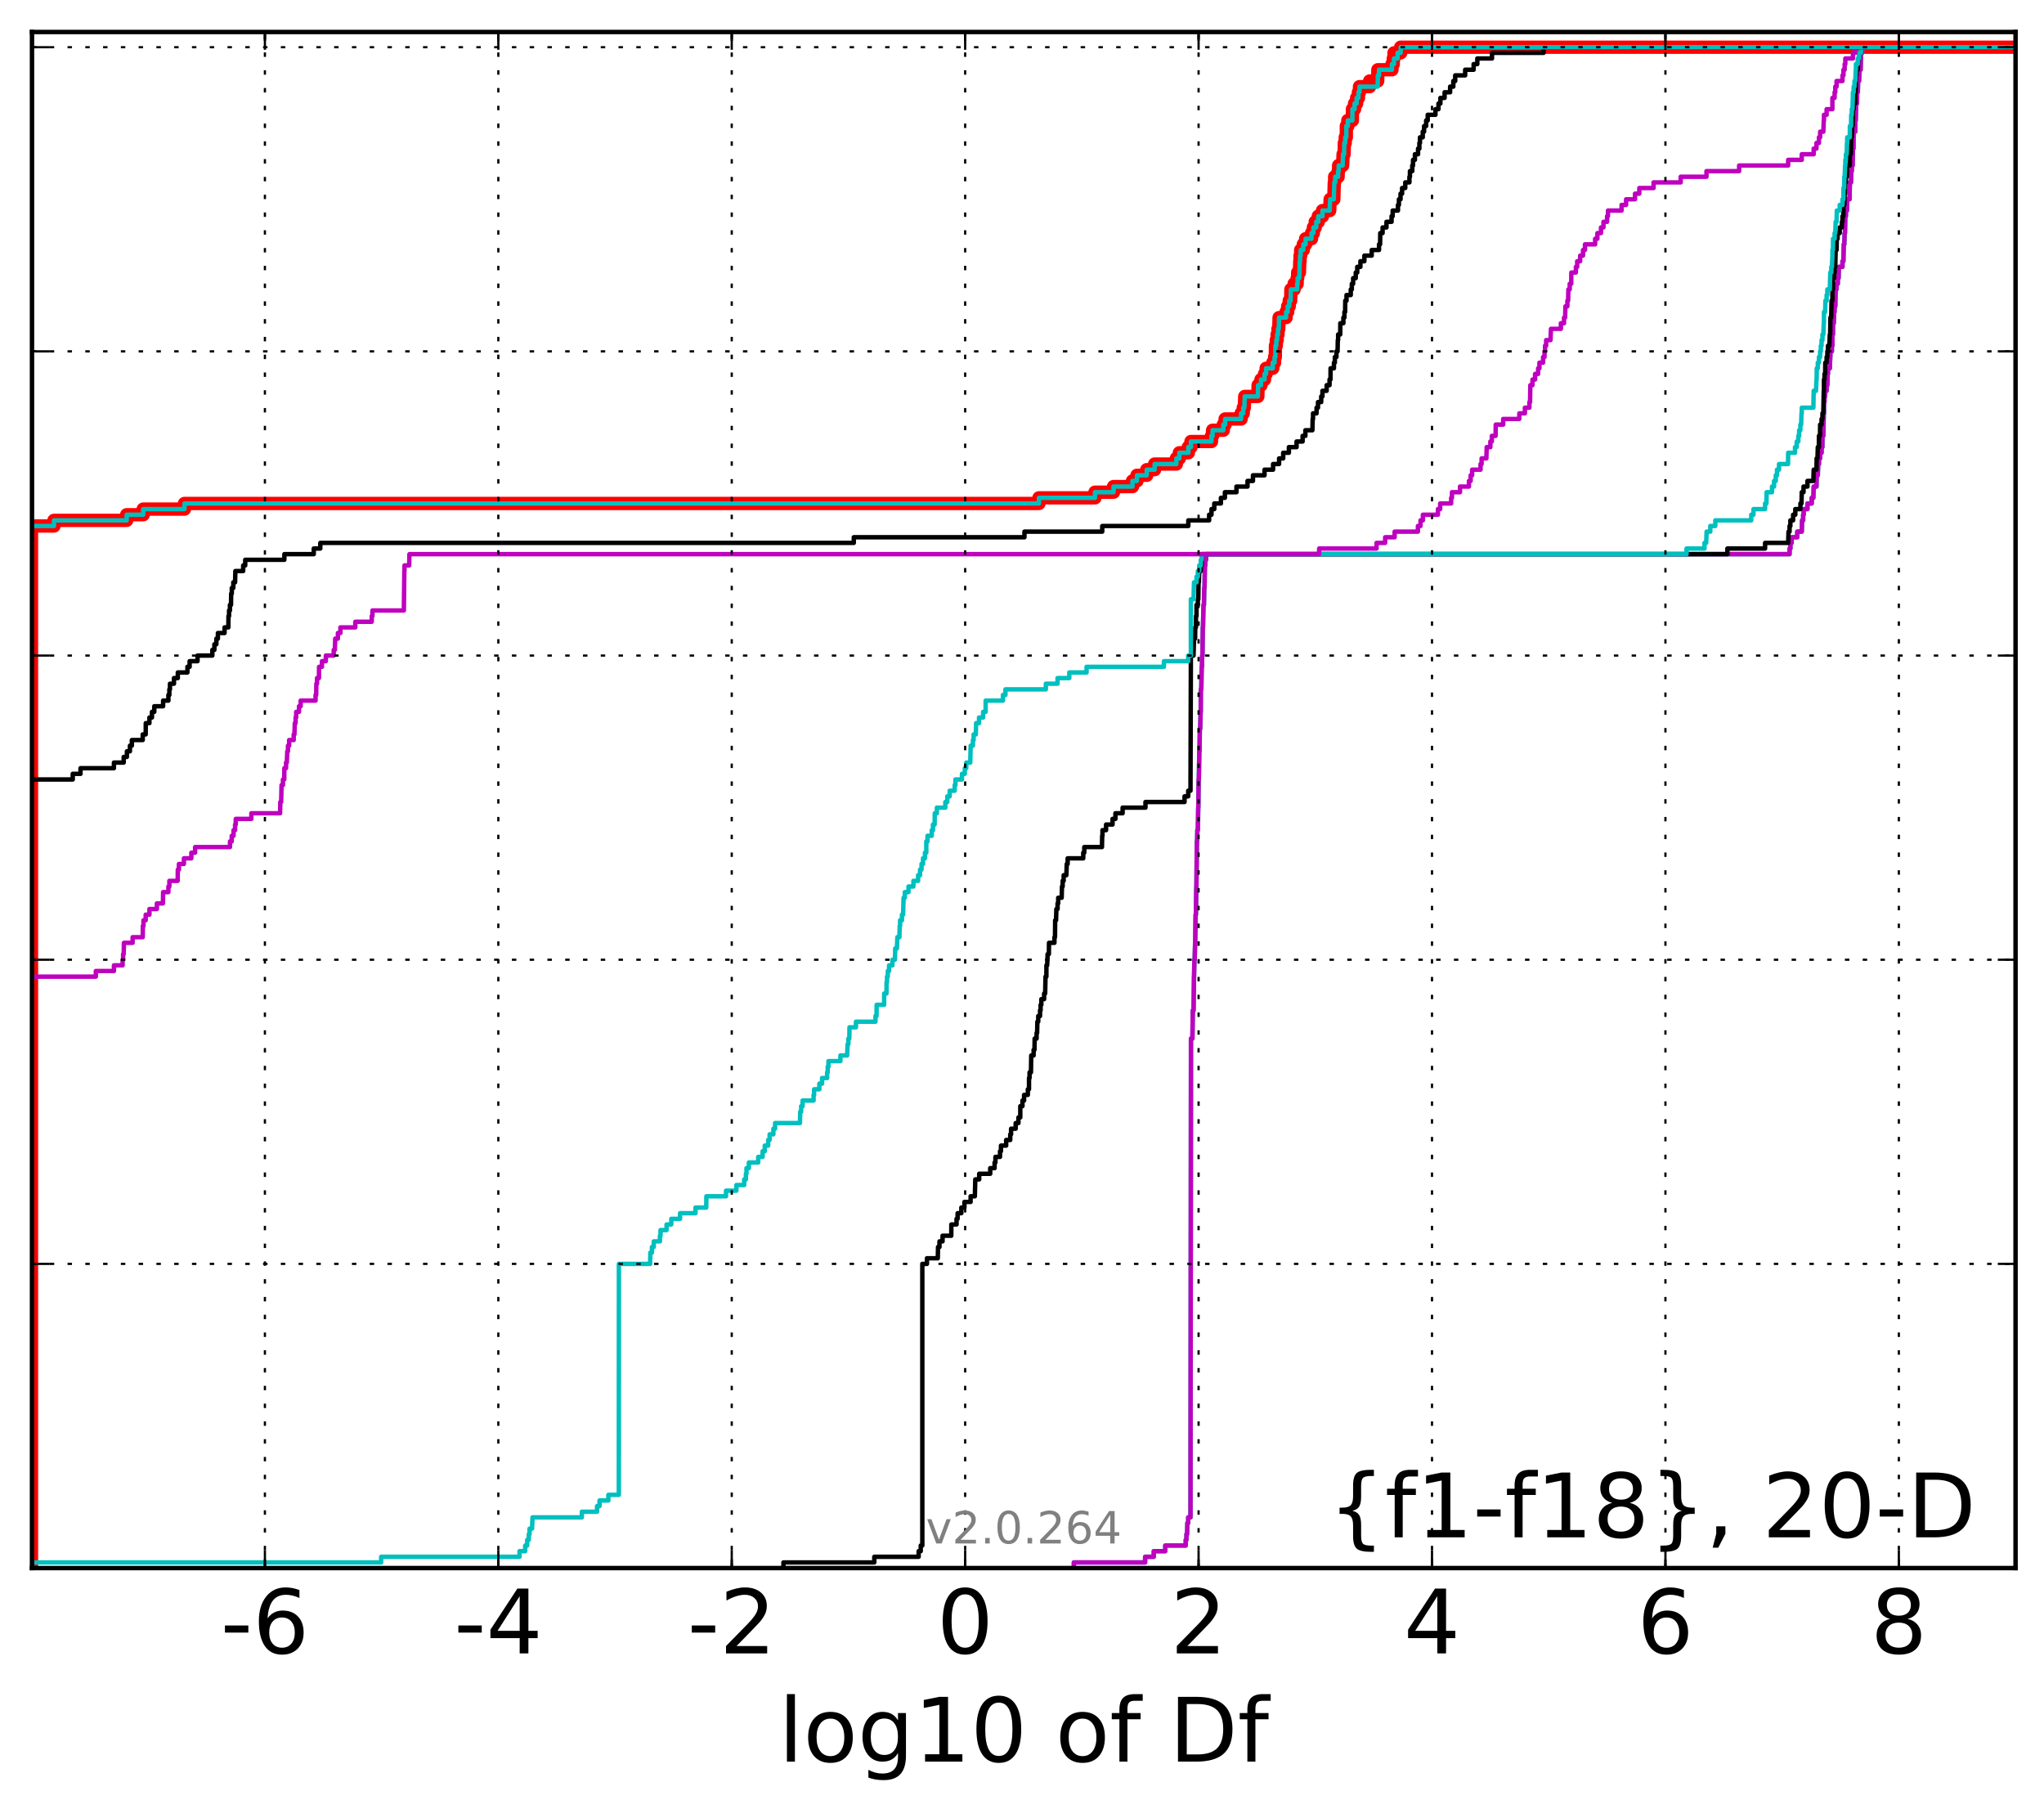 <?xml version="1.0" encoding="utf-8" standalone="no"?>
<!DOCTYPE svg PUBLIC "-//W3C//DTD SVG 1.1//EN"
  "http://www.w3.org/Graphics/SVG/1.1/DTD/svg11.dtd">
<!-- Created with matplotlib (http://matplotlib.org/) -->
<svg height="407pt" version="1.1" viewBox="0 0 460 407" width="460pt" xmlns="http://www.w3.org/2000/svg" xmlns:xlink="http://www.w3.org/1999/xlink">
 <defs>
  <style type="text/css">
*{stroke-linecap:butt;stroke-linejoin:round;stroke-miterlimit:100000;}
  </style>
 </defs>
 <g id="figure_1">
  <g id="patch_1">
   <path d="M 0 407.712 
L 460.8 407.712 
L 460.8 0 
L 0 0 
z
" style="fill:#ffffff;"/>
  </g>
  <g id="axes_1">
   <g id="patch_2">
    <path d="M 7.2 352.8 
L 453.6 352.8 
L 453.6 7.2 
L 7.2 7.2 
z
" style="fill:#ffffff;"/>
   </g>
   <g id="line2d_1">
    <path clip-path="url(#pe5c9467c9f)" d="M 7.086 352.8 
L 7.086 351.533 
L 7.086 351.533 
L 7.086 351.533 
L 7.086 350.265 
L 7.086 350.265 
L 7.086 350.265 
L 7.086 348.998 
L 7.086 348.998 
L 7.086 348.998 
L 7.086 347.731 
L 7.086 347.731 
L 7.086 347.731 
L 7.086 346.463 
L 7.086 346.463 
L 7.086 346.463 
L 7.086 345.196 
L 7.086 345.196 
L 7.086 345.196 
L 7.086 343.929 
L 7.086 343.929 
L 7.086 343.929 
L 7.086 342.661 
L 7.086 342.661 
L 7.086 342.661 
L 7.086 341.394 
L 7.086 341.394 
L 7.086 341.394 
L 7.086 340.127 
L 7.086 340.127 
L 7.086 340.127 
L 7.086 338.859 
L 7.086 338.859 
L 7.086 338.859 
L 7.086 337.592 
L 7.086 337.592 
L 7.086 337.592 
L 7.086 336.325 
L 7.086 336.325 
L 7.086 336.325 
L 7.086 335.057 
L 7.086 335.057 
L 7.086 335.057 
L 7.086 333.79 
L 7.086 333.79 
L 7.086 333.79 
L 7.086 332.523 
L 7.086 332.523 
L 7.086 332.523 
L 7.086 331.255 
L 7.086 331.255 
L 7.086 331.255 
L 7.086 329.988 
L 7.086 329.988 
L 7.086 329.988 
L 7.086 328.721 
L 7.086 328.721 
L 7.086 328.721 
L 7.086 327.453 
L 7.086 327.453 
L 7.086 327.453 
L 7.086 326.186 
L 7.086 326.186 
L 7.086 326.186 
L 7.086 324.919 
L 7.086 324.919 
L 7.086 324.919 
L 7.086 323.651 
L 7.086 323.651 
L 7.086 323.651 
L 7.086 322.384 
L 7.086 322.384 
L 7.086 322.384 
L 7.086 321.117 
L 7.086 321.117 
L 7.086 321.117 
L 7.086 319.85 
L 7.086 319.85 
L 7.086 319.85 
L 7.086 318.582 
L 7.086 318.582 
L 7.086 318.582 
L 7.086 317.315 
L 7.086 317.315 
L 7.086 317.315 
L 7.086 316.048 
L 7.086 316.048 
L 7.086 316.048 
L 7.086 314.78 
L 7.086 314.78 
L 7.086 314.78 
L 7.086 313.513 
L 7.086 313.513 
L 7.086 313.513 
L 7.086 312.246 
L 7.086 312.246 
L 7.086 312.246 
L 7.086 310.978 
L 7.086 310.978 
L 7.086 310.978 
L 7.086 309.711 
L 7.086 309.711 
L 7.086 309.711 
L 7.086 308.444 
L 7.086 308.444 
L 7.086 308.444 
L 7.086 307.176 
L 7.086 307.176 
L 7.086 307.176 
L 7.086 305.909 
L 7.086 305.909 
L 7.086 305.909 
L 7.086 304.642 
L 7.086 304.642 
L 7.086 304.642 
L 7.086 303.374 
L 7.086 303.374 
L 7.086 303.374 
L 7.086 302.107 
L 7.086 302.107 
L 7.086 302.107 
L 7.086 300.84 
L 7.086 300.84 
L 7.086 300.84 
L 7.086 299.572 
L 7.086 299.572 
L 7.086 299.572 
L 7.086 298.305 
L 7.086 298.305 
L 7.086 298.305 
L 7.086 297.038 
L 7.086 297.038 
L 7.086 297.038 
L 7.086 295.77 
L 7.086 295.77 
L 7.086 295.77 
L 7.086 294.503 
L 7.086 294.503 
L 7.086 294.503 
L 7.086 293.236 
L 7.086 293.236 
L 7.086 293.236 
L 7.086 291.968 
L 7.086 291.968 
L 7.086 291.968 
L 7.086 290.701 
L 7.086 290.701 
L 7.086 290.701 
L 7.086 289.434 
L 7.086 289.434 
L 7.086 289.434 
L 7.086 288.166 
L 7.086 288.166 
L 7.086 288.166 
L 7.086 286.899 
L 7.086 286.899 
L 7.086 286.899 
L 7.086 285.632 
L 7.086 285.632 
L 7.086 285.632 
L 7.086 284.364 
L 7.086 284.364 
L 7.086 284.364 
L 7.086 283.097 
L 7.086 283.097 
L 7.086 283.097 
L 7.086 281.83 
L 7.086 281.83 
L 7.086 281.83 
L 7.086 280.562 
L 7.086 280.562 
L 7.086 280.562 
L 7.086 279.295 
L 7.086 279.295 
L 7.086 279.295 
L 7.086 278.028 
L 7.086 278.028 
L 7.086 278.028 
L 7.086 276.76 
L 7.086 276.76 
L 7.086 276.76 
L 7.086 275.493 
L 7.086 275.493 
L 7.086 275.493 
L 7.086 274.226 
L 7.086 274.226 
L 7.086 274.226 
L 7.086 272.958 
L 7.086 272.958 
L 7.086 272.958 
L 7.086 271.691 
L 7.086 271.691 
L 7.086 271.691 
L 7.086 270.424 
L 7.086 270.424 
L 7.086 270.424 
L 7.086 269.156 
L 7.086 269.156 
L 7.086 269.156 
L 7.086 267.889 
L 7.086 267.889 
L 7.086 267.889 
L 7.086 266.622 
L 7.086 266.622 
L 7.086 266.622 
L 7.086 265.354 
L 7.086 265.354 
L 7.086 265.354 
L 7.086 264.087 
L 7.086 264.087 
L 7.086 264.087 
L 7.086 262.82 
L 7.086 262.82 
L 7.086 262.82 
L 7.086 261.552 
L 7.086 261.552 
L 7.086 261.552 
L 7.086 260.285 
L 7.086 260.285 
L 7.086 260.285 
L 7.086 259.018 
L 7.086 259.018 
L 7.086 259.018 
L 7.086 257.75 
L 7.086 257.75 
L 7.086 257.75 
L 7.086 256.483 
L 7.086 256.483 
L 7.086 256.483 
L 7.086 255.216 
L 7.086 255.216 
L 7.086 255.216 
L 7.086 253.949 
L 7.086 253.949 
L 7.086 253.949 
L 7.086 252.681 
L 7.086 252.681 
L 7.086 252.681 
L 7.086 251.414 
L 7.086 251.414 
L 7.086 251.414 
L 7.086 250.147 
L 7.086 250.147 
L 7.086 250.147 
L 7.086 248.879 
L 7.086 248.879 
L 7.086 248.879 
L 7.086 247.612 
L 7.086 247.612 
L 7.086 247.612 
L 7.086 246.345 
L 7.086 246.345 
L 7.086 246.345 
L 7.086 245.077 
L 7.086 245.077 
L 7.086 245.077 
L 7.086 243.81 
L 7.086 243.81 
L 7.086 243.81 
L 7.086 242.543 
L 7.086 242.543 
L 7.086 242.543 
L 7.086 241.275 
L 7.086 241.275 
L 7.086 241.275 
L 7.086 240.008 
L 7.086 240.008 
L 7.086 240.008 
L 7.086 238.741 
L 7.086 238.741 
L 7.086 238.741 
L 7.086 237.473 
L 7.086 237.473 
L 7.086 237.473 
L 7.086 236.206 
L 7.086 236.206 
L 7.086 236.206 
L 7.086 234.939 
L 7.086 234.939 
L 7.086 234.939 
L 7.086 233.671 
L 7.086 233.671 
L 7.086 233.671 
L 7.086 232.404 
L 7.086 232.404 
L 7.086 232.404 
L 7.086 231.137 
L 7.086 231.137 
L 7.086 231.137 
L 7.086 229.869 
L 7.086 229.869 
L 7.086 229.869 
L 7.086 228.602 
L 7.086 228.602 
L 7.086 228.602 
L 7.086 227.335 
L 7.086 227.335 
L 7.086 227.335 
L 7.086 226.067 
L 7.086 226.067 
L 7.086 226.067 
L 7.086 224.8 
L 7.086 224.8 
L 7.086 224.8 
L 7.086 223.533 
L 7.086 223.533 
L 7.086 223.533 
L 7.086 222.265 
L 7.086 222.265 
L 7.086 222.265 
L 7.086 220.998 
L 7.086 220.998 
L 7.086 220.998 
L 7.086 219.731 
L 7.086 219.731 
L 7.086 219.731 
L 7.086 218.463 
L 7.086 218.463 
L 7.086 218.463 
L 7.086 217.196 
L 7.086 217.196 
L 7.086 217.196 
L 7.086 215.929 
L 7.086 215.929 
L 7.086 215.929 
L 7.086 214.661 
L 7.086 214.661 
L 7.086 214.661 
L 7.086 213.394 
L 7.086 213.394 
L 7.086 213.394 
L 7.086 212.127 
L 7.086 212.127 
L 7.086 212.127 
L 7.086 210.859 
L 7.086 210.859 
L 7.086 210.859 
L 7.086 209.592 
L 7.086 209.592 
L 7.086 209.592 
L 7.086 208.325 
L 7.086 208.325 
L 7.086 208.325 
L 7.086 207.057 
L 7.086 207.057 
L 7.086 207.057 
L 7.086 205.79 
L 7.086 205.79 
L 7.086 205.79 
L 7.086 204.523 
L 7.086 204.523 
L 7.086 204.523 
L 7.086 203.255 
L 7.086 203.255 
L 7.086 203.255 
L 7.086 201.988 
L 7.086 201.988 
L 7.086 201.988 
L 7.086 200.721 
L 7.086 200.721 
L 7.086 200.721 
L 7.086 199.453 
L 7.086 199.453 
L 7.086 199.453 
L 7.086 198.186 
L 7.086 198.186 
L 7.086 198.186 
L 7.086 196.919 
L 7.086 196.919 
L 7.086 196.919 
L 7.086 195.651 
L 7.086 195.651 
L 7.086 195.651 
L 7.086 194.384 
L 7.086 194.384 
L 7.086 194.384 
L 7.086 193.117 
L 7.086 193.117 
L 7.086 193.117 
L 7.086 191.85 
L 7.086 191.85 
L 7.086 191.85 
L 7.086 190.582 
L 7.086 190.582 
L 7.086 190.582 
L 7.086 189.315 
L 7.086 189.315 
L 7.086 189.315 
L 7.086 188.048 
L 7.086 188.048 
L 7.086 188.048 
L 7.086 186.78 
L 7.086 186.78 
L 7.086 186.78 
L 7.086 185.513 
L 7.086 185.513 
L 7.086 185.513 
L 7.086 184.246 
L 7.086 184.246 
L 7.086 184.246 
L 7.086 182.978 
L 7.086 182.978 
L 7.086 182.978 
L 7.086 181.711 
L 7.086 181.711 
L 7.086 181.711 
L 7.086 180.444 
L 7.086 180.444 
L 7.086 180.444 
L 7.086 179.176 
L 7.086 179.176 
L 7.086 179.176 
L 7.086 177.909 
L 7.086 177.909 
L 7.086 177.909 
L 7.086 176.642 
L 7.086 176.642 
L 7.086 176.642 
L 7.086 175.374 
L 7.086 175.374 
L 7.086 175.374 
L 7.086 174.107 
L 7.086 174.107 
L 7.086 174.107 
L 7.086 172.84 
L 7.086 172.84 
L 7.086 172.84 
L 7.086 171.572 
L 7.086 171.572 
L 7.086 171.572 
L 7.086 170.305 
L 7.086 170.305 
L 7.086 170.305 
L 7.086 169.038 
L 7.086 169.038 
L 7.086 169.038 
L 7.086 167.77 
L 7.086 167.77 
L 7.086 167.77 
L 7.086 166.503 
L 7.086 166.503 
L 7.086 166.503 
L 7.086 165.236 
L 7.086 165.236 
L 7.086 165.236 
L 7.086 163.968 
L 7.086 163.968 
L 7.086 163.968 
L 7.086 162.701 
L 7.086 162.701 
L 7.086 162.701 
L 7.086 161.434 
L 7.086 161.434 
L 7.086 161.434 
L 7.086 160.166 
L 7.086 160.166 
L 7.086 160.166 
L 7.086 158.899 
L 7.086 158.899 
L 7.086 158.899 
L 7.086 157.632 
L 7.086 157.632 
L 7.086 157.632 
L 7.086 156.364 
L 7.086 156.364 
L 7.086 156.364 
L 7.086 155.097 
L 7.086 155.097 
L 7.086 155.097 
L 7.086 153.83 
L 7.086 153.83 
L 7.086 153.83 
L 7.086 152.562 
L 7.086 152.562 
L 7.086 152.562 
L 7.086 151.295 
L 7.086 151.295 
L 7.086 151.295 
L 7.086 150.028 
L 7.086 150.028 
L 7.086 150.028 
L 7.086 148.76 
L 7.086 148.76 
L 7.086 148.76 
L 7.086 147.493 
L 7.086 147.493 
L 7.086 147.493 
L 7.086 146.226 
L 7.086 146.226 
L 7.086 146.226 
L 7.086 144.958 
L 7.086 144.958 
L 7.086 144.958 
L 7.086 143.691 
L 7.086 143.691 
L 7.086 143.691 
L 7.086 142.424 
L 7.086 142.424 
L 7.086 142.424 
L 7.086 141.156 
L 7.086 141.156 
L 7.086 141.156 
L 7.086 139.889 
L 7.086 139.889 
L 7.086 139.889 
L 7.086 138.622 
L 7.086 138.622 
L 7.086 138.622 
L 7.086 137.354 
L 7.086 137.354 
L 7.086 137.354 
L 7.086 136.087 
L 7.086 136.087 
L 7.086 136.087 
L 7.086 134.82 
L 7.086 134.82 
L 7.086 134.82 
L 7.086 133.552 
L 7.086 133.552 
L 7.086 133.552 
L 7.086 132.285 
L 7.086 132.285 
L 7.086 132.285 
L 7.086 131.018 
L 7.086 131.018 
L 7.086 131.018 
L 7.086 129.75 
L 7.086 129.75 
L 7.086 129.75 
L 7.086 128.483 
L 7.086 128.483 
L 7.086 128.483 
L 7.086 127.216 
L 7.086 127.216 
L 7.086 127.216 
L 7.086 125.949 
L 7.086 125.949 
L 7.086 125.949 
L 7.086 124.681 
L 7.086 124.681 
L 7.086 124.681 
L 7.086 123.414 
L 7.086 123.414 
L 7.086 123.414 
L 7.086 122.147 
L 7.086 122.147 
L 7.086 122.147 
L 7.086 120.879 
L 7.086 120.879 
L 7.086 120.879 
L 7.086 119.612 
L 7.086 119.612 
L 7.086 119.612 
L 7.086 118.345 
L 12.146 118.345 
L 12.146 117.077 
L 28.507 117.077 
L 28.507 115.81 
L 32.226 115.81 
L 32.226 114.543 
L 41.512 114.543 
L 41.512 113.275 
L 233.811 113.275 
L 233.811 112.008 
L 246.415 112.008 
L 246.415 110.741 
L 250.6 110.741 
L 250.6 109.473 
L 254.862 109.473 
L 254.862 108.206 
L 255.868 108.206 
L 255.868 106.939 
L 258.072 106.939 
L 258.072 105.671 
L 259.845 105.671 
L 259.845 104.404 
L 264.735 104.404 
L 264.735 103.137 
L 265.407 103.137 
L 265.407 101.869 
L 267.429 101.869 
L 267.429 100.602 
L 268.023 100.602 
L 268.023 99.335 
L 272.643 99.335 
L 272.643 98.067 
L 272.892 98.067 
L 272.892 96.8 
L 275.304 96.8 
L 275.304 95.533 
L 275.711 95.533 
L 275.711 94.265 
L 279.311 94.265 
L 279.311 92.998 
L 279.794 92.998 
L 279.794 91.731 
L 280.028 91.731 
L 280.131 89.196 
L 283.077 89.196 
L 283.137 86.661 
L 283.787 86.661 
L 283.787 85.394 
L 284.581 85.394 
L 284.581 84.127 
L 284.937 84.127 
L 284.937 82.859 
L 286.432 82.859 
L 286.432 81.592 
L 286.848 81.592 
L 286.848 80.325 
L 287.008 80.325 
L 287.034 77.79 
L 287.226 77.79 
L 287.226 76.523 
L 287.416 76.523 
L 287.416 75.255 
L 287.611 75.255 
L 287.611 73.988 
L 287.786 73.988 
L 287.856 71.453 
L 289.432 71.453 
L 289.432 70.186 
L 289.786 70.186 
L 289.786 68.919 
L 290.139 68.919 
L 290.139 67.651 
L 290.457 67.651 
L 290.515 65.117 
L 291.238 65.117 
L 291.238 63.85 
L 291.921 63.85 
L 291.921 62.582 
L 292.036 62.582 
L 292.036 61.315 
L 292.43 61.315 
L 292.515 58.78 
L 292.575 58.78 
L 292.575 57.513 
L 292.716 57.513 
L 292.716 56.246 
L 293.309 56.246 
L 293.309 54.978 
L 293.828 54.978 
L 293.828 53.711 
L 295.153 53.711 
L 295.153 52.444 
L 295.576 52.444 
L 295.576 51.176 
L 295.991 51.176 
L 295.991 49.909 
L 296.676 49.909 
L 296.676 48.642 
L 297.623 48.642 
L 297.623 47.374 
L 299.244 47.374 
L 299.346 44.84 
L 300.174 44.84 
L 300.281 41.038 
L 300.363 41.038 
L 300.363 39.77 
L 301.143 39.77 
L 301.143 38.503 
L 301.256 38.503 
L 301.256 37.236 
L 302.158 37.236 
L 302.261 34.701 
L 302.489 34.701 
L 302.537 32.166 
L 302.742 32.166 
L 302.742 30.899 
L 302.988 30.899 
L 302.989 28.364 
L 303.326 28.364 
L 303.326 27.097 
L 304.353 27.097 
L 304.36 24.562 
L 304.839 24.562 
L 304.839 23.295 
L 305.31 23.295 
L 305.31 22.028 
L 305.714 22.028 
L 305.714 20.76 
L 305.949 20.76 
L 305.949 19.493 
L 308.234 19.493 
L 308.234 18.226 
L 310.043 18.226 
L 310.085 15.691 
L 313.26 15.691 
L 313.26 14.424 
L 313.555 14.424 
L 313.555 13.156 
L 313.716 13.156 
L 313.716 11.889 
L 315.22 11.889 
L 315.22 10.622 
L 315.22 10.622 
L 453.6 10.622 
L 453.6 10.622 
" style="fill:none;stroke:#ff0000;stroke-linecap:square;stroke-width:3.0;"/>
   </g>
   <g id="line2d_2">
    <path clip-path="url(#pe5c9467c9f)" d="M 241.668 352.8 
L 241.668 351.533 
L 257.709 351.533 
L 257.709 350.265 
L 259.652 350.265 
L 259.652 348.998 
L 262.24 348.998 
L 262.24 347.731 
L 266.844 347.731 
L 266.844 346.463 
L 267.01 346.463 
L 267.01 345.196 
L 267.148 345.196 
L 267.22 342.661 
L 267.403 342.661 
L 267.403 341.394 
L 267.919 341.394 
L 268.027 233.671 
L 268.35 233.671 
L 268.444 227.335 
L 268.605 227.335 
L 268.708 219.731 
L 268.72 219.731 
L 268.799 215.929 
L 268.855 215.929 
L 268.958 212.127 
L 268.977 212.127 
L 269.071 205.79 
L 269.137 205.79 
L 269.231 199.453 
L 269.253 199.453 
L 269.359 189.315 
L 269.399 189.315 
L 269.464 186.78 
L 269.574 186.78 
L 269.661 181.711 
L 269.685 181.711 
L 269.751 175.374 
L 269.798 175.374 
L 269.903 169.038 
L 269.953 169.038 
L 270.018 163.968 
L 270.102 163.968 
L 270.197 160.166 
L 270.225 160.166 
L 270.241 155.097 
L 270.347 155.097 
L 270.438 150.028 
L 270.504 150.028 
L 270.552 147.493 
L 270.616 147.493 
L 270.689 141.156 
L 270.734 141.156 
L 270.844 136.087 
L 270.951 136.087 
L 271.017 132.285 
L 271.078 132.285 
L 271.164 127.216 
L 271.254 127.216 
L 271.254 125.949 
L 271.431 125.949 
L 271.431 124.681 
L 402.741 124.681 
L 402.741 123.414 
L 402.934 123.414 
L 402.934 122.147 
L 403.209 122.147 
L 403.209 120.879 
L 404.468 120.879 
L 404.468 119.612 
L 405.484 119.612 
L 405.557 117.077 
L 405.798 117.077 
L 405.798 115.81 
L 405.915 115.81 
L 405.915 114.543 
L 406.764 114.543 
L 406.764 113.275 
L 407.727 113.275 
L 407.727 112.008 
L 408.095 112.008 
L 408.17 109.473 
L 408.797 109.473 
L 408.831 106.939 
L 409.095 106.939 
L 409.187 104.404 
L 409.35 104.404 
L 409.35 103.137 
L 409.617 103.137 
L 409.617 101.869 
L 409.94 101.869 
L 409.94 100.602 
L 410.123 100.602 
L 410.141 98.067 
L 410.33 98.067 
L 410.434 92.998 
L 410.474 92.998 
L 410.482 90.463 
L 410.603 90.463 
L 410.603 89.196 
L 410.75 89.196 
L 410.75 87.929 
L 411.078 87.929 
L 411.078 86.661 
L 411.242 86.661 
L 411.321 84.127 
L 411.383 84.127 
L 411.383 82.859 
L 411.8 82.859 
L 411.897 80.325 
L 411.919 80.325 
L 411.919 79.057 
L 412.261 79.057 
L 412.261 77.79 
L 412.376 77.79 
L 412.38 75.255 
L 412.506 75.255 
L 412.518 72.721 
L 412.69 72.721 
L 412.774 70.186 
L 412.866 70.186 
L 412.866 68.919 
L 413.026 68.919 
L 413.111 65.117 
L 413.293 65.117 
L 413.293 63.85 
L 413.598 63.85 
L 413.598 62.582 
L 413.768 62.582 
L 413.836 60.048 
L 414.648 60.048 
L 414.648 58.78 
L 414.851 58.78 
L 414.94 54.978 
L 415.055 54.978 
L 415.14 52.444 
L 415.212 52.444 
L 415.29 48.642 
L 415.417 48.642 
L 415.417 47.374 
L 415.657 47.374 
L 415.707 44.84 
L 416.237 44.84 
L 416.311 41.038 
L 416.574 41.038 
L 416.612 38.503 
L 416.741 38.503 
L 416.741 37.236 
L 416.933 37.236 
L 417.001 33.434 
L 417.118 33.434 
L 417.167 29.632 
L 417.521 29.632 
L 417.533 27.097 
L 417.634 27.097 
L 417.709 23.295 
L 417.902 23.295 
L 417.943 20.76 
L 418.096 20.76 
L 418.176 18.226 
L 418.386 18.226 
L 418.478 15.691 
L 418.735 15.691 
L 418.811 11.889 
L 419.083 11.889 
L 419.083 10.622 
L 419.083 10.622 
L 453.6 10.622 
L 453.6 10.622 
" style="fill:none;stroke:#00bfbf;stroke-linecap:square;"/>
   </g>
   <g id="line2d_3">
    <path clip-path="url(#pe5c9467c9f)" d="M 241.668 352.8 
L 241.668 351.533 
L 257.709 351.533 
L 257.709 350.265 
L 259.652 350.265 
L 259.652 348.998 
L 262.24 348.998 
L 262.24 347.731 
L 266.844 347.731 
L 266.844 346.463 
L 267.01 346.463 
L 267.01 345.196 
L 267.148 345.196 
L 267.22 342.661 
L 267.403 342.661 
L 267.403 341.394 
L 267.919 341.394 
L 268.027 233.671 
L 268.35 233.671 
L 268.444 227.335 
L 268.605 227.335 
L 268.708 219.731 
L 268.72 219.731 
L 268.799 215.929 
L 268.855 215.929 
L 268.958 212.127 
L 268.977 212.127 
L 269.071 205.79 
L 269.137 205.79 
L 269.231 199.453 
L 269.253 199.453 
L 269.359 189.315 
L 269.399 189.315 
L 269.464 186.78 
L 269.574 186.78 
L 269.661 181.711 
L 269.685 181.711 
L 269.751 175.374 
L 269.798 175.374 
L 269.903 169.038 
L 269.953 169.038 
L 270.018 163.968 
L 270.102 163.968 
L 270.197 160.166 
L 270.225 160.166 
L 270.241 155.097 
L 270.347 155.097 
L 270.438 150.028 
L 270.504 150.028 
L 270.552 147.493 
L 270.616 147.493 
L 270.689 141.156 
L 270.734 141.156 
L 270.844 136.087 
L 270.951 136.087 
L 271.017 132.285 
L 271.078 132.285 
L 271.164 127.216 
L 271.254 127.216 
L 271.254 125.949 
L 271.431 125.949 
L 271.431 124.681 
L 402.741 124.681 
L 402.741 123.414 
L 402.934 123.414 
L 402.934 122.147 
L 403.209 122.147 
L 403.209 120.879 
L 404.468 120.879 
L 404.468 119.612 
L 405.484 119.612 
L 405.557 117.077 
L 405.798 117.077 
L 405.798 115.81 
L 405.915 115.81 
L 405.915 114.543 
L 406.764 114.543 
L 406.764 113.275 
L 407.727 113.275 
L 407.727 112.008 
L 408.095 112.008 
L 408.17 109.473 
L 408.797 109.473 
L 408.831 106.939 
L 409.095 106.939 
L 409.187 104.404 
L 409.35 104.404 
L 409.35 103.137 
L 409.617 103.137 
L 409.617 101.869 
L 409.94 101.869 
L 409.94 100.602 
L 410.123 100.602 
L 410.141 98.067 
L 410.33 98.067 
L 410.434 92.998 
L 410.474 92.998 
L 410.482 90.463 
L 410.603 90.463 
L 410.603 89.196 
L 410.75 89.196 
L 410.75 87.929 
L 411.078 87.929 
L 411.078 86.661 
L 411.242 86.661 
L 411.321 84.127 
L 411.383 84.127 
L 411.383 82.859 
L 411.8 82.859 
L 411.897 80.325 
L 411.919 80.325 
L 411.919 79.057 
L 412.261 79.057 
L 412.261 77.79 
L 412.376 77.79 
L 412.38 75.255 
L 412.506 75.255 
L 412.518 72.721 
L 412.69 72.721 
L 412.774 70.186 
L 412.866 70.186 
L 412.866 68.919 
L 413.026 68.919 
L 413.111 65.117 
L 413.293 65.117 
L 413.293 63.85 
L 413.598 63.85 
L 413.598 62.582 
L 413.768 62.582 
L 413.836 60.048 
L 414.648 60.048 
L 414.648 58.78 
L 414.851 58.78 
L 414.94 54.978 
L 415.055 54.978 
L 415.14 52.444 
L 415.212 52.444 
L 415.29 48.642 
L 415.417 48.642 
L 415.417 47.374 
L 415.657 47.374 
L 415.707 44.84 
L 416.237 44.84 
L 416.311 41.038 
L 416.574 41.038 
L 416.612 38.503 
L 416.741 38.503 
L 416.741 37.236 
L 416.933 37.236 
L 417.001 33.434 
L 417.118 33.434 
L 417.167 29.632 
L 417.521 29.632 
L 417.533 27.097 
L 417.634 27.097 
L 417.709 23.295 
L 417.902 23.295 
L 417.943 20.76 
L 418.096 20.76 
L 418.176 18.226 
L 418.386 18.226 
L 418.478 15.691 
L 418.735 15.691 
L 418.811 11.889 
L 419.083 11.889 
L 419.083 10.622 
L 419.083 10.622 
L 453.6 10.622 
L 453.6 10.622 
" style="fill:none;stroke:#bf00bf;stroke-linecap:square;"/>
   </g>
   <g id="line2d_4">
    <path clip-path="url(#pe5c9467c9f)" d="M 176.313 352.8 
L 176.313 351.533 
L 196.761 351.533 
L 196.761 350.265 
L 206.742 350.265 
L 206.742 348.998 
L 207.209 348.998 
L 207.209 347.731 
L 207.567 347.731 
L 207.567 284.364 
L 208.611 284.364 
L 208.611 283.097 
L 211.05 283.097 
L 211.105 280.562 
L 211.43 280.562 
L 211.43 279.295 
L 212.121 279.295 
L 212.121 278.028 
L 214.084 278.028 
L 214.1 275.493 
L 215.27 275.493 
L 215.27 274.226 
L 215.511 274.226 
L 215.511 272.958 
L 216.348 272.958 
L 216.348 271.691 
L 217.046 271.691 
L 217.046 270.424 
L 218.434 270.424 
L 218.434 269.156 
L 219.389 269.156 
L 219.489 265.354 
L 220.369 265.354 
L 220.369 264.087 
L 222.846 264.087 
L 222.846 262.82 
L 223.83 262.82 
L 223.83 261.552 
L 224.021 261.552 
L 224.021 260.285 
L 225.05 260.285 
L 225.05 259.018 
L 225.265 259.018 
L 225.265 257.75 
L 226.438 257.75 
L 226.438 256.483 
L 227.357 256.483 
L 227.357 255.216 
L 227.542 255.216 
L 227.542 253.949 
L 228.576 253.949 
L 228.576 252.681 
L 229.199 252.681 
L 229.199 251.414 
L 229.612 251.414 
L 229.617 248.879 
L 230.104 248.879 
L 230.104 247.612 
L 230.468 247.612 
L 230.468 246.345 
L 231.316 246.345 
L 231.316 245.077 
L 231.571 245.077 
L 231.581 242.543 
L 231.703 242.543 
L 231.703 241.275 
L 232.014 241.275 
L 232.079 237.473 
L 232.613 237.473 
L 232.613 236.206 
L 232.806 236.206 
L 232.85 233.671 
L 233.281 233.671 
L 233.281 232.404 
L 233.404 232.404 
L 233.459 229.869 
L 233.655 229.869 
L 233.655 228.602 
L 234.059 228.602 
L 234.059 227.335 
L 234.188 227.335 
L 234.188 226.067 
L 234.351 226.067 
L 234.351 224.8 
L 234.978 224.8 
L 234.978 223.533 
L 235.211 223.533 
L 235.294 219.731 
L 235.487 219.731 
L 235.495 217.196 
L 235.659 217.196 
L 235.769 214.661 
L 236.049 214.661 
L 236.077 212.127 
L 237.3 212.127 
L 237.3 210.859 
L 237.427 210.859 
L 237.462 207.057 
L 237.664 207.057 
L 237.733 204.523 
L 238.006 204.523 
L 238.006 203.255 
L 238.145 203.255 
L 238.145 201.988 
L 238.926 201.988 
L 238.998 199.453 
L 239.148 199.453 
L 239.148 198.186 
L 239.374 198.186 
L 239.374 196.919 
L 239.981 196.919 
L 240.07 194.384 
L 240.272 194.384 
L 240.272 193.117 
L 243.785 193.117 
L 243.785 191.85 
L 244.017 191.85 
L 244.017 190.582 
L 247.994 190.582 
L 248.044 188.048 
L 248.112 188.048 
L 248.112 186.78 
L 248.922 186.78 
L 248.922 185.513 
L 250.377 185.513 
L 250.377 184.246 
L 251.026 184.246 
L 251.026 182.978 
L 252.643 182.978 
L 252.643 181.711 
L 257.787 181.711 
L 257.787 180.444 
L 266.579 180.444 
L 266.579 179.176 
L 267.403 179.176 
L 267.403 177.909 
L 267.919 177.909 
L 268.005 147.493 
L 268.605 147.493 
L 268.708 143.691 
L 268.958 143.691 
L 268.988 141.156 
L 269.137 141.156 
L 269.149 138.622 
L 269.271 138.622 
L 269.273 136.087 
L 269.574 136.087 
L 269.574 134.82 
L 269.685 134.82 
L 269.735 131.018 
L 269.798 131.018 
L 269.887 128.483 
L 270.238 128.483 
L 270.238 127.216 
L 270.423 127.216 
L 270.438 124.681 
L 388.748 124.681 
L 388.748 123.414 
L 397.231 123.414 
L 397.231 122.147 
L 402.425 122.147 
L 402.507 119.612 
L 402.741 119.612 
L 402.741 118.345 
L 402.922 118.345 
L 402.922 117.077 
L 403.535 117.077 
L 403.535 115.81 
L 404.032 115.81 
L 404.032 114.543 
L 405.182 114.543 
L 405.182 113.275 
L 405.425 113.275 
L 405.484 110.741 
L 405.883 110.741 
L 405.883 109.473 
L 406.764 109.473 
L 406.764 108.206 
L 408.095 108.206 
L 408.17 105.671 
L 408.797 105.671 
L 408.831 103.137 
L 409.025 103.137 
L 409.095 100.602 
L 409.334 100.602 
L 409.35 98.067 
L 409.593 98.067 
L 409.617 95.533 
L 409.94 95.533 
L 409.94 94.265 
L 410.141 94.265 
L 410.141 92.998 
L 410.33 92.998 
L 410.434 87.929 
L 410.474 87.929 
L 410.482 85.394 
L 410.603 85.394 
L 410.603 84.127 
L 410.75 84.127 
L 410.778 81.592 
L 411.078 81.592 
L 411.078 80.325 
L 411.242 80.325 
L 411.242 79.057 
L 411.383 79.057 
L 411.383 77.79 
L 411.691 77.79 
L 411.8 75.255 
L 411.877 75.255 
L 411.935 71.453 
L 412.106 71.453 
L 412.191 67.651 
L 412.376 67.651 
L 412.38 65.117 
L 412.506 65.117 
L 412.518 62.582 
L 412.774 62.582 
L 412.774 61.315 
L 412.899 61.315 
L 412.899 60.048 
L 413.026 60.048 
L 413.111 56.246 
L 413.317 56.246 
L 413.362 53.711 
L 413.549 53.711 
L 413.549 52.444 
L 414.029 52.444 
L 414.029 51.176 
L 414.505 51.176 
L 414.505 49.909 
L 414.648 49.909 
L 414.648 48.642 
L 414.851 48.642 
L 414.873 46.107 
L 415.055 46.107 
L 415.14 43.572 
L 415.238 43.572 
L 415.29 41.038 
L 415.417 41.038 
L 415.417 39.77 
L 415.657 39.77 
L 415.707 37.236 
L 416.296 37.236 
L 416.311 34.701 
L 416.531 34.701 
L 416.612 30.899 
L 416.741 30.899 
L 416.801 28.364 
L 416.933 28.364 
L 417.001 24.562 
L 417.167 24.562 
L 417.167 23.295 
L 417.514 23.295 
L 417.533 20.76 
L 417.634 20.76 
L 417.709 16.958 
L 417.787 16.958 
L 417.787 15.691 
L 418.096 15.691 
L 418.18 13.156 
L 418.386 13.156 
L 418.386 11.889 
L 418.811 11.889 
L 418.811 10.622 
L 418.811 10.622 
L 453.6 10.622 
L 453.6 10.622 
" style="fill:none;stroke:#000000;stroke-linecap:square;"/>
   </g>
   <g id="line2d_5">
    <path clip-path="url(#pe5c9467c9f)" d="M 7.086 352.8 
L 7.086 351.533 
L 85.774 351.533 
L 85.774 350.265 
L 116.916 350.265 
L 116.916 348.998 
L 118.196 348.998 
L 118.196 347.731 
L 118.644 347.731 
L 118.644 346.463 
L 118.996 346.463 
L 118.996 345.196 
L 119.178 345.196 
L 119.178 343.929 
L 119.74 343.929 
L 119.841 341.394 
L 130.945 341.394 
L 130.945 340.127 
L 134.37 340.127 
L 134.37 338.859 
L 134.924 338.859 
L 134.924 337.592 
L 136.911 337.592 
L 136.911 336.325 
L 139.268 336.325 
L 139.28 284.364 
L 146.304 284.364 
L 146.36 281.83 
L 146.715 281.83 
L 146.715 280.562 
L 147.13 280.562 
L 147.13 279.295 
L 148.515 279.295 
L 148.515 278.028 
L 148.654 278.028 
L 148.654 276.76 
L 150.014 276.76 
L 150.014 275.493 
L 151.072 275.493 
L 151.072 274.226 
L 153.044 274.226 
L 153.044 272.958 
L 156.518 272.958 
L 156.518 271.691 
L 158.939 271.691 
L 158.972 269.156 
L 163.392 269.156 
L 163.392 267.889 
L 165.725 267.889 
L 165.725 266.622 
L 167.483 266.622 
L 167.483 265.354 
L 167.866 265.354 
L 167.866 264.087 
L 167.996 264.087 
L 167.996 262.82 
L 168.53 262.82 
L 168.53 261.552 
L 170.636 261.552 
L 170.636 260.285 
L 171.626 260.285 
L 171.626 259.018 
L 172.105 259.018 
L 172.105 257.75 
L 172.88 257.75 
L 172.88 256.483 
L 173.204 256.483 
L 173.204 255.216 
L 174.047 255.216 
L 174.047 253.949 
L 174.435 253.949 
L 174.435 252.681 
L 180.031 252.681 
L 180.085 250.147 
L 180.299 250.147 
L 180.299 248.879 
L 180.622 248.879 
L 180.622 247.612 
L 183.097 247.612 
L 183.097 246.345 
L 183.216 246.345 
L 183.216 245.077 
L 184.394 245.077 
L 184.394 243.81 
L 185.008 243.81 
L 185.008 242.543 
L 186.145 242.543 
L 186.145 241.275 
L 186.273 241.275 
L 186.273 240.008 
L 186.443 240.008 
L 186.443 238.741 
L 189.135 238.741 
L 189.135 237.473 
L 190.645 237.473 
L 190.748 234.939 
L 190.929 234.939 
L 190.929 233.671 
L 191.137 233.671 
L 191.175 231.137 
L 192.632 231.137 
L 192.632 229.869 
L 197.024 229.869 
L 197.024 228.602 
L 197.262 228.602 
L 197.29 226.067 
L 198.972 226.067 
L 198.977 223.533 
L 199.498 223.533 
L 199.519 220.998 
L 199.625 220.998 
L 199.625 219.731 
L 199.798 219.731 
L 199.798 218.463 
L 200.085 218.463 
L 200.085 217.196 
L 200.838 217.196 
L 200.838 215.929 
L 201.405 215.929 
L 201.467 213.394 
L 201.847 213.394 
L 201.951 210.859 
L 202.412 210.859 
L 202.48 208.325 
L 202.567 208.325 
L 202.567 207.057 
L 202.983 207.057 
L 202.983 205.79 
L 203.241 205.79 
L 203.351 201.988 
L 203.621 201.988 
L 203.621 200.721 
L 204.456 200.721 
L 204.456 199.453 
L 205.562 199.453 
L 205.562 198.186 
L 206.619 198.186 
L 206.619 196.919 
L 207.061 196.919 
L 207.061 195.651 
L 207.388 195.651 
L 207.388 194.384 
L 207.727 194.384 
L 207.727 193.117 
L 208.156 193.117 
L 208.156 191.85 
L 208.462 191.85 
L 208.467 189.315 
L 208.732 189.315 
L 208.732 188.048 
L 209.694 188.048 
L 209.694 186.78 
L 209.962 186.78 
L 209.962 185.513 
L 210.332 185.513 
L 210.37 182.978 
L 210.848 182.978 
L 210.848 181.711 
L 212.745 181.711 
L 212.745 180.444 
L 213.19 180.444 
L 213.19 179.176 
L 213.722 179.176 
L 213.722 177.909 
L 214.848 177.909 
L 214.848 176.642 
L 215.023 176.642 
L 215.023 175.374 
L 216.489 175.374 
L 216.489 174.107 
L 217.127 174.107 
L 217.127 172.84 
L 217.459 172.84 
L 217.459 171.572 
L 218.355 171.572 
L 218.447 167.77 
L 218.955 167.77 
L 218.955 166.503 
L 219.111 166.503 
L 219.111 165.236 
L 219.611 165.236 
L 219.673 162.701 
L 220.33 162.701 
L 220.33 161.434 
L 221.254 161.434 
L 221.254 160.166 
L 221.81 160.166 
L 221.815 157.632 
L 225.708 157.632 
L 225.708 156.364 
L 226.272 156.364 
L 226.272 155.097 
L 235.366 155.097 
L 235.366 153.83 
L 237.996 153.83 
L 237.996 152.562 
L 240.647 152.562 
L 240.647 151.295 
L 244.533 151.295 
L 244.533 150.028 
L 261.944 150.028 
L 261.944 148.76 
L 267.403 148.76 
L 267.403 147.493 
L 268.005 147.493 
L 268.005 134.82 
L 268.605 134.82 
L 268.708 131.018 
L 269.271 131.018 
L 269.271 129.75 
L 269.574 129.75 
L 269.574 128.483 
L 269.887 128.483 
L 269.887 127.216 
L 270.238 127.216 
L 270.238 125.949 
L 270.423 125.949 
L 270.423 124.681 
L 379.553 124.681 
L 379.553 123.414 
L 383.6 123.414 
L 383.6 122.147 
L 383.976 122.147 
L 384.072 119.612 
L 384.901 119.612 
L 384.901 118.345 
L 386.03 118.345 
L 386.03 117.077 
L 394.12 117.077 
L 394.12 115.81 
L 394.615 115.81 
L 394.615 114.543 
L 397.231 114.543 
L 397.231 113.275 
L 397.536 113.275 
L 397.581 110.741 
L 398.786 110.741 
L 398.786 109.473 
L 399.254 109.473 
L 399.254 108.206 
L 399.635 108.206 
L 399.635 106.939 
L 399.91 106.939 
L 399.91 105.671 
L 400.369 105.671 
L 400.369 104.404 
L 402.4 104.404 
L 402.425 101.869 
L 403.97 101.869 
L 403.97 100.602 
L 404.349 100.602 
L 404.349 99.335 
L 404.715 99.335 
L 404.715 98.067 
L 404.895 98.067 
L 404.895 96.8 
L 405.167 96.8 
L 405.167 95.533 
L 405.335 95.533 
L 405.425 92.998 
L 405.484 92.998 
L 405.484 91.731 
L 408.095 91.731 
L 408.17 87.929 
L 408.688 87.929 
L 408.797 85.394 
L 408.831 85.394 
L 408.863 82.859 
L 409.095 82.859 
L 409.095 81.592 
L 409.35 81.592 
L 409.35 80.325 
L 409.617 80.325 
L 409.617 79.057 
L 409.78 79.057 
L 409.78 77.79 
L 409.94 77.79 
L 409.94 76.523 
L 410.141 76.523 
L 410.141 75.255 
L 410.346 75.255 
L 410.434 72.721 
L 410.474 72.721 
L 410.482 70.186 
L 410.75 70.186 
L 410.8 67.651 
L 411.078 67.651 
L 411.078 66.384 
L 411.242 66.384 
L 411.242 65.117 
L 411.8 65.117 
L 411.897 61.315 
L 412.131 61.315 
L 412.131 60.048 
L 412.268 60.048 
L 412.376 57.513 
L 412.38 57.513 
L 412.38 56.246 
L 412.506 56.246 
L 412.518 53.711 
L 412.875 53.711 
L 412.875 52.444 
L 413.026 52.444 
L 413.111 49.909 
L 413.317 49.909 
L 413.372 47.374 
L 414.029 47.374 
L 414.029 46.107 
L 414.648 46.107 
L 414.648 44.84 
L 414.851 44.84 
L 414.873 42.305 
L 415.026 42.305 
L 415.055 39.77 
L 415.14 39.77 
L 415.238 37.236 
L 415.29 37.236 
L 415.29 35.968 
L 415.417 35.968 
L 415.417 34.701 
L 415.587 34.701 
L 415.657 32.166 
L 415.707 32.166 
L 415.707 30.899 
L 416.296 30.899 
L 416.311 28.364 
L 416.574 28.364 
L 416.612 25.83 
L 416.741 25.83 
L 416.741 24.562 
L 416.901 24.562 
L 417.001 20.76 
L 417.167 20.76 
L 417.167 19.493 
L 417.351 19.493 
L 417.351 18.226 
L 417.533 18.226 
L 417.634 15.691 
L 417.674 15.691 
L 417.674 14.424 
L 418.096 14.424 
L 418.096 13.156 
L 418.386 13.156 
L 418.386 11.889 
L 418.811 11.889 
L 418.811 10.622 
L 418.811 10.622 
L 453.6 10.622 
L 453.6 10.622 
" style="fill:none;stroke:#00bfbf;stroke-linecap:square;"/>
   </g>
   <g id="line2d_6">
    <path clip-path="url(#pe5c9467c9f)" d="M 7.086 352.8 
L 7.086 351.533 
L 7.086 351.533 
L 7.086 351.533 
L 7.086 350.265 
L 7.086 350.265 
L 7.086 350.265 
L 7.086 348.998 
L 7.086 348.998 
L 7.086 348.998 
L 7.086 347.731 
L 7.086 347.731 
L 7.086 347.731 
L 7.086 346.463 
L 7.086 346.463 
L 7.086 346.463 
L 7.086 345.196 
L 7.086 345.196 
L 7.086 345.196 
L 7.086 343.929 
L 7.086 343.929 
L 7.086 343.929 
L 7.086 342.661 
L 7.086 342.661 
L 7.086 342.661 
L 7.086 341.394 
L 7.086 341.394 
L 7.086 341.394 
L 7.086 340.127 
L 7.086 340.127 
L 7.086 340.127 
L 7.086 338.859 
L 7.086 338.859 
L 7.086 338.859 
L 7.086 337.592 
L 7.086 337.592 
L 7.086 337.592 
L 7.086 336.325 
L 7.086 336.325 
L 7.086 336.325 
L 7.086 335.057 
L 7.086 335.057 
L 7.086 335.057 
L 7.086 333.79 
L 7.086 333.79 
L 7.086 333.79 
L 7.086 332.523 
L 7.086 332.523 
L 7.086 332.523 
L 7.086 331.255 
L 7.086 331.255 
L 7.086 331.255 
L 7.086 329.988 
L 7.086 329.988 
L 7.086 329.988 
L 7.086 328.721 
L 7.086 328.721 
L 7.086 328.721 
L 7.086 327.453 
L 7.086 327.453 
L 7.086 327.453 
L 7.086 326.186 
L 7.086 326.186 
L 7.086 326.186 
L 7.086 324.919 
L 7.086 324.919 
L 7.086 324.919 
L 7.086 323.651 
L 7.086 323.651 
L 7.086 323.651 
L 7.086 322.384 
L 7.086 322.384 
L 7.086 322.384 
L 7.086 321.117 
L 7.086 321.117 
L 7.086 321.117 
L 7.086 319.85 
L 7.086 319.85 
L 7.086 319.85 
L 7.086 318.582 
L 7.086 318.582 
L 7.086 318.582 
L 7.086 317.315 
L 7.086 317.315 
L 7.086 317.315 
L 7.086 316.048 
L 7.086 316.048 
L 7.086 316.048 
L 7.086 314.78 
L 7.086 314.78 
L 7.086 314.78 
L 7.086 313.513 
L 7.086 313.513 
L 7.086 313.513 
L 7.086 312.246 
L 7.086 312.246 
L 7.086 312.246 
L 7.086 310.978 
L 7.086 310.978 
L 7.086 310.978 
L 7.086 309.711 
L 7.086 309.711 
L 7.086 309.711 
L 7.086 308.444 
L 7.086 308.444 
L 7.086 308.444 
L 7.086 307.176 
L 7.086 307.176 
L 7.086 307.176 
L 7.086 305.909 
L 7.086 305.909 
L 7.086 305.909 
L 7.086 304.642 
L 7.086 304.642 
L 7.086 304.642 
L 7.086 303.374 
L 7.086 303.374 
L 7.086 303.374 
L 7.086 302.107 
L 7.086 302.107 
L 7.086 302.107 
L 7.086 300.84 
L 7.086 300.84 
L 7.086 300.84 
L 7.086 299.572 
L 7.086 299.572 
L 7.086 299.572 
L 7.086 298.305 
L 7.086 298.305 
L 7.086 298.305 
L 7.086 297.038 
L 7.086 297.038 
L 7.086 297.038 
L 7.086 295.77 
L 7.086 295.77 
L 7.086 295.77 
L 7.086 294.503 
L 7.086 294.503 
L 7.086 294.503 
L 7.086 293.236 
L 7.086 293.236 
L 7.086 293.236 
L 7.086 291.968 
L 7.086 291.968 
L 7.086 291.968 
L 7.086 290.701 
L 7.086 290.701 
L 7.086 290.701 
L 7.086 289.434 
L 7.086 289.434 
L 7.086 289.434 
L 7.086 288.166 
L 7.086 288.166 
L 7.086 288.166 
L 7.086 286.899 
L 7.086 286.899 
L 7.086 286.899 
L 7.086 285.632 
L 7.086 285.632 
L 7.086 285.632 
L 7.086 284.364 
L 7.086 284.364 
L 7.086 284.364 
L 7.086 283.097 
L 7.086 283.097 
L 7.086 283.097 
L 7.086 281.83 
L 7.086 281.83 
L 7.086 281.83 
L 7.086 280.562 
L 7.086 280.562 
L 7.086 280.562 
L 7.086 279.295 
L 7.086 279.295 
L 7.086 279.295 
L 7.086 278.028 
L 7.086 278.028 
L 7.086 278.028 
L 7.086 276.76 
L 7.086 276.76 
L 7.086 276.76 
L 7.086 275.493 
L 7.086 275.493 
L 7.086 275.493 
L 7.086 274.226 
L 7.086 274.226 
L 7.086 274.226 
L 7.086 272.958 
L 7.086 272.958 
L 7.086 272.958 
L 7.086 271.691 
L 7.086 271.691 
L 7.086 271.691 
L 7.086 270.424 
L 7.086 270.424 
L 7.086 270.424 
L 7.086 269.156 
L 7.086 269.156 
L 7.086 269.156 
L 7.086 267.889 
L 7.086 267.889 
L 7.086 267.889 
L 7.086 266.622 
L 7.086 266.622 
L 7.086 266.622 
L 7.086 265.354 
L 7.086 265.354 
L 7.086 265.354 
L 7.086 264.087 
L 7.086 264.087 
L 7.086 264.087 
L 7.086 262.82 
L 7.086 262.82 
L 7.086 262.82 
L 7.086 261.552 
L 7.086 261.552 
L 7.086 261.552 
L 7.086 260.285 
L 7.086 260.285 
L 7.086 260.285 
L 7.086 259.018 
L 7.086 259.018 
L 7.086 259.018 
L 7.086 257.75 
L 7.086 257.75 
L 7.086 257.75 
L 7.086 256.483 
L 7.086 256.483 
L 7.086 256.483 
L 7.086 255.216 
L 7.086 255.216 
L 7.086 255.216 
L 7.086 253.949 
L 7.086 253.949 
L 7.086 253.949 
L 7.086 252.681 
L 7.086 252.681 
L 7.086 252.681 
L 7.086 251.414 
L 7.086 251.414 
L 7.086 251.414 
L 7.086 250.147 
L 7.086 250.147 
L 7.086 250.147 
L 7.086 248.879 
L 7.086 248.879 
L 7.086 248.879 
L 7.086 247.612 
L 7.086 247.612 
L 7.086 247.612 
L 7.086 246.345 
L 7.086 246.345 
L 7.086 246.345 
L 7.086 245.077 
L 7.086 245.077 
L 7.086 245.077 
L 7.086 243.81 
L 7.086 243.81 
L 7.086 243.81 
L 7.086 242.543 
L 7.086 242.543 
L 7.086 242.543 
L 7.086 241.275 
L 7.086 241.275 
L 7.086 241.275 
L 7.086 240.008 
L 7.086 240.008 
L 7.086 240.008 
L 7.086 238.741 
L 7.086 238.741 
L 7.086 238.741 
L 7.086 237.473 
L 7.086 237.473 
L 7.086 237.473 
L 7.086 236.206 
L 7.086 236.206 
L 7.086 236.206 
L 7.086 234.939 
L 7.086 234.939 
L 7.086 234.939 
L 7.086 233.671 
L 7.086 233.671 
L 7.086 233.671 
L 7.086 232.404 
L 7.086 232.404 
L 7.086 232.404 
L 7.086 231.137 
L 7.086 231.137 
L 7.086 231.137 
L 7.086 229.869 
L 7.086 229.869 
L 7.086 229.869 
L 7.086 228.602 
L 7.086 228.602 
L 7.086 228.602 
L 7.086 227.335 
L 7.086 227.335 
L 7.086 227.335 
L 7.086 226.067 
L 7.086 226.067 
L 7.086 226.067 
L 7.086 224.8 
L 7.086 224.8 
L 7.086 224.8 
L 7.086 223.533 
L 7.086 223.533 
L 7.086 223.533 
L 7.086 222.265 
L 7.086 222.265 
L 7.086 222.265 
L 7.086 220.998 
L 7.086 220.998 
L 7.086 220.998 
L 7.086 219.731 
L 21.568 219.731 
L 21.568 218.463 
L 25.642 218.463 
L 25.642 217.196 
L 27.592 217.196 
L 27.592 215.929 
L 27.707 215.929 
L 27.707 214.661 
L 27.839 214.661 
L 27.888 212.127 
L 29.847 212.127 
L 29.847 210.859 
L 32.12 210.859 
L 32.148 208.325 
L 32.29 208.325 
L 32.29 207.057 
L 32.79 207.057 
L 32.79 205.79 
L 33.631 205.79 
L 33.631 204.523 
L 35.305 204.523 
L 35.305 203.255 
L 36.665 203.255 
L 36.71 200.721 
L 37.898 200.721 
L 37.898 199.453 
L 38.115 199.453 
L 38.115 198.186 
L 39.985 198.186 
L 40.018 195.651 
L 40.267 195.651 
L 40.267 194.384 
L 41.389 194.384 
L 41.389 193.117 
L 43.061 193.117 
L 43.061 191.85 
L 43.91 191.85 
L 43.91 190.582 
L 51.756 190.582 
L 51.756 189.315 
L 52.151 189.315 
L 52.151 188.048 
L 52.563 188.048 
L 52.563 186.78 
L 52.904 186.78 
L 52.904 185.513 
L 53.057 185.513 
L 53.057 184.246 
L 56.567 184.246 
L 56.567 182.978 
L 63.035 182.978 
L 63.084 180.444 
L 63.27 180.444 
L 63.366 176.642 
L 63.678 176.642 
L 63.678 175.374 
L 63.976 175.374 
L 63.991 172.84 
L 64.375 172.84 
L 64.375 171.572 
L 64.546 171.572 
L 64.65 169.038 
L 64.807 169.038 
L 64.807 167.77 
L 65.074 167.77 
L 65.074 166.503 
L 66.1 166.503 
L 66.1 165.236 
L 66.264 165.236 
L 66.344 162.701 
L 66.527 162.701 
L 66.527 161.434 
L 66.654 161.434 
L 66.654 160.166 
L 67.293 160.166 
L 67.293 158.899 
L 67.664 158.899 
L 67.664 157.632 
L 71.015 157.632 
L 71.015 156.364 
L 71.159 156.364 
L 71.193 153.83 
L 71.345 153.83 
L 71.345 152.562 
L 71.781 152.562 
L 71.798 150.028 
L 72.454 150.028 
L 72.454 148.76 
L 73.326 148.76 
L 73.326 147.493 
L 75.103 147.493 
L 75.103 146.226 
L 75.355 146.226 
L 75.439 143.691 
L 76.046 143.691 
L 76.046 142.424 
L 76.608 142.424 
L 76.608 141.156 
L 79.962 141.156 
L 79.962 139.889 
L 83.659 139.889 
L 83.659 138.622 
L 83.815 138.622 
L 83.815 137.354 
L 90.887 137.354 
L 90.997 128.483 
L 91.03 128.483 
L 91.03 127.216 
L 92.088 127.216 
L 92.14 124.681 
L 296.87 124.681 
L 296.87 123.414 
L 309.789 123.414 
L 309.789 122.147 
L 311.727 122.147 
L 311.727 120.879 
L 313.86 120.879 
L 313.86 119.612 
L 319.099 119.612 
L 319.099 118.345 
L 319.683 118.345 
L 319.683 117.077 
L 320.22 117.077 
L 320.22 115.81 
L 323.603 115.81 
L 323.603 114.543 
L 324.105 114.543 
L 324.105 113.275 
L 326.579 113.275 
L 326.579 112.008 
L 326.76 112.008 
L 326.76 110.741 
L 328.571 110.741 
L 328.571 109.473 
L 330.585 109.473 
L 330.585 108.206 
L 330.97 108.206 
L 330.97 106.939 
L 331.3 106.939 
L 331.3 105.671 
L 333.195 105.671 
L 333.195 104.404 
L 333.431 104.404 
L 333.431 103.137 
L 334.507 103.137 
L 334.58 100.602 
L 335.404 100.602 
L 335.404 99.335 
L 335.735 99.335 
L 335.735 98.067 
L 336.581 98.067 
L 336.616 95.533 
L 338.294 95.533 
L 338.294 94.265 
L 341.921 94.265 
L 341.921 92.998 
L 343.174 92.998 
L 343.174 91.731 
L 344.19 91.731 
L 344.19 90.463 
L 344.336 90.463 
L 344.401 86.661 
L 344.886 86.661 
L 344.886 85.394 
L 345.468 85.394 
L 345.468 84.127 
L 346.153 84.127 
L 346.153 82.859 
L 346.45 82.859 
L 346.45 81.592 
L 347.27 81.592 
L 347.27 80.325 
L 347.595 80.325 
L 347.595 79.057 
L 347.712 79.057 
L 347.712 77.79 
L 347.958 77.79 
L 347.958 76.523 
L 348.941 76.523 
L 349.042 73.988 
L 351.274 73.988 
L 351.274 72.721 
L 351.981 72.721 
L 351.981 71.453 
L 352.223 71.453 
L 352.3 68.919 
L 352.737 68.919 
L 352.737 67.651 
L 352.907 67.651 
L 352.956 65.117 
L 353.264 65.117 
L 353.264 63.85 
L 353.602 63.85 
L 353.627 61.315 
L 354.647 61.315 
L 354.647 60.048 
L 354.94 60.048 
L 354.94 58.78 
L 355.611 58.78 
L 355.611 57.513 
L 356.257 57.513 
L 356.257 56.246 
L 356.697 56.246 
L 356.697 54.978 
L 358.983 54.978 
L 358.983 53.711 
L 359.491 53.711 
L 359.491 52.444 
L 360.297 52.444 
L 360.297 51.176 
L 360.861 51.176 
L 360.861 49.909 
L 361.672 49.909 
L 361.672 48.642 
L 361.872 48.642 
L 361.872 47.374 
L 364.937 47.374 
L 364.937 46.107 
L 365.952 46.107 
L 365.952 44.84 
L 367.956 44.84 
L 367.956 43.572 
L 368.927 43.572 
L 368.927 42.305 
L 372.135 42.305 
L 372.135 41.038 
L 378.237 41.038 
L 378.237 39.77 
L 384.041 39.77 
L 384.041 38.503 
L 391.391 38.503 
L 391.391 37.236 
L 402.425 37.236 
L 402.425 35.968 
L 405.484 35.968 
L 405.484 34.701 
L 408.17 34.701 
L 408.17 33.434 
L 408.797 33.434 
L 408.797 32.166 
L 409.35 32.166 
L 409.35 30.899 
L 409.617 30.899 
L 409.617 29.632 
L 410.346 29.632 
L 410.434 27.097 
L 410.482 27.097 
L 410.482 25.83 
L 411.078 25.83 
L 411.078 24.562 
L 412.376 24.562 
L 412.38 22.028 
L 412.875 22.028 
L 412.875 20.76 
L 413.026 20.76 
L 413.026 19.493 
L 413.317 19.493 
L 413.317 18.226 
L 414.648 18.226 
L 414.648 16.958 
L 414.873 16.958 
L 414.873 15.691 
L 415.14 15.691 
L 415.14 14.424 
L 415.29 14.424 
L 415.29 13.156 
L 417.001 13.156 
L 417.001 11.889 
L 417.533 11.889 
L 417.533 10.622 
L 417.533 10.622 
L 453.6 10.622 
L 453.6 10.622 
" style="fill:none;stroke:#bf00bf;stroke-linecap:square;"/>
   </g>
   <g id="line2d_7">
    <path clip-path="url(#pe5c9467c9f)" d="M 7.086 352.8 
L 7.086 351.533 
L 7.086 351.533 
L 7.086 351.533 
L 7.086 350.265 
L 7.086 350.265 
L 7.086 350.265 
L 7.086 348.998 
L 7.086 348.998 
L 7.086 348.998 
L 7.086 347.731 
L 7.086 347.731 
L 7.086 347.731 
L 7.086 346.463 
L 7.086 346.463 
L 7.086 346.463 
L 7.086 345.196 
L 7.086 345.196 
L 7.086 345.196 
L 7.086 343.929 
L 7.086 343.929 
L 7.086 343.929 
L 7.086 342.661 
L 7.086 342.661 
L 7.086 342.661 
L 7.086 341.394 
L 7.086 341.394 
L 7.086 341.394 
L 7.086 340.127 
L 7.086 340.127 
L 7.086 340.127 
L 7.086 338.859 
L 7.086 338.859 
L 7.086 338.859 
L 7.086 337.592 
L 7.086 337.592 
L 7.086 337.592 
L 7.086 336.325 
L 7.086 336.325 
L 7.086 336.325 
L 7.086 335.057 
L 7.086 335.057 
L 7.086 335.057 
L 7.086 333.79 
L 7.086 333.79 
L 7.086 333.79 
L 7.086 332.523 
L 7.086 332.523 
L 7.086 332.523 
L 7.086 331.255 
L 7.086 331.255 
L 7.086 331.255 
L 7.086 329.988 
L 7.086 329.988 
L 7.086 329.988 
L 7.086 328.721 
L 7.086 328.721 
L 7.086 328.721 
L 7.086 327.453 
L 7.086 327.453 
L 7.086 327.453 
L 7.086 326.186 
L 7.086 326.186 
L 7.086 326.186 
L 7.086 324.919 
L 7.086 324.919 
L 7.086 324.919 
L 7.086 323.651 
L 7.086 323.651 
L 7.086 323.651 
L 7.086 322.384 
L 7.086 322.384 
L 7.086 322.384 
L 7.086 321.117 
L 7.086 321.117 
L 7.086 321.117 
L 7.086 319.85 
L 7.086 319.85 
L 7.086 319.85 
L 7.086 318.582 
L 7.086 318.582 
L 7.086 318.582 
L 7.086 317.315 
L 7.086 317.315 
L 7.086 317.315 
L 7.086 316.048 
L 7.086 316.048 
L 7.086 316.048 
L 7.086 314.78 
L 7.086 314.78 
L 7.086 314.78 
L 7.086 313.513 
L 7.086 313.513 
L 7.086 313.513 
L 7.086 312.246 
L 7.086 312.246 
L 7.086 312.246 
L 7.086 310.978 
L 7.086 310.978 
L 7.086 310.978 
L 7.086 309.711 
L 7.086 309.711 
L 7.086 309.711 
L 7.086 308.444 
L 7.086 308.444 
L 7.086 308.444 
L 7.086 307.176 
L 7.086 307.176 
L 7.086 307.176 
L 7.086 305.909 
L 7.086 305.909 
L 7.086 305.909 
L 7.086 304.642 
L 7.086 304.642 
L 7.086 304.642 
L 7.086 303.374 
L 7.086 303.374 
L 7.086 303.374 
L 7.086 302.107 
L 7.086 302.107 
L 7.086 302.107 
L 7.086 300.84 
L 7.086 300.84 
L 7.086 300.84 
L 7.086 299.572 
L 7.086 299.572 
L 7.086 299.572 
L 7.086 298.305 
L 7.086 298.305 
L 7.086 298.305 
L 7.086 297.038 
L 7.086 297.038 
L 7.086 297.038 
L 7.086 295.77 
L 7.086 295.77 
L 7.086 295.77 
L 7.086 294.503 
L 7.086 294.503 
L 7.086 294.503 
L 7.086 293.236 
L 7.086 293.236 
L 7.086 293.236 
L 7.086 291.968 
L 7.086 291.968 
L 7.086 291.968 
L 7.086 290.701 
L 7.086 290.701 
L 7.086 290.701 
L 7.086 289.434 
L 7.086 289.434 
L 7.086 289.434 
L 7.086 288.166 
L 7.086 288.166 
L 7.086 288.166 
L 7.086 286.899 
L 7.086 286.899 
L 7.086 286.899 
L 7.086 285.632 
L 7.086 285.632 
L 7.086 285.632 
L 7.086 284.364 
L 7.086 284.364 
L 7.086 284.364 
L 7.086 283.097 
L 7.086 283.097 
L 7.086 283.097 
L 7.086 281.83 
L 7.086 281.83 
L 7.086 281.83 
L 7.086 280.562 
L 7.086 280.562 
L 7.086 280.562 
L 7.086 279.295 
L 7.086 279.295 
L 7.086 279.295 
L 7.086 278.028 
L 7.086 278.028 
L 7.086 278.028 
L 7.086 276.76 
L 7.086 276.76 
L 7.086 276.76 
L 7.086 275.493 
L 7.086 275.493 
L 7.086 275.493 
L 7.086 274.226 
L 7.086 274.226 
L 7.086 274.226 
L 7.086 272.958 
L 7.086 272.958 
L 7.086 272.958 
L 7.086 271.691 
L 7.086 271.691 
L 7.086 271.691 
L 7.086 270.424 
L 7.086 270.424 
L 7.086 270.424 
L 7.086 269.156 
L 7.086 269.156 
L 7.086 269.156 
L 7.086 267.889 
L 7.086 267.889 
L 7.086 267.889 
L 7.086 266.622 
L 7.086 266.622 
L 7.086 266.622 
L 7.086 265.354 
L 7.086 265.354 
L 7.086 265.354 
L 7.086 264.087 
L 7.086 264.087 
L 7.086 264.087 
L 7.086 262.82 
L 7.086 262.82 
L 7.086 262.82 
L 7.086 261.552 
L 7.086 261.552 
L 7.086 261.552 
L 7.086 260.285 
L 7.086 260.285 
L 7.086 260.285 
L 7.086 259.018 
L 7.086 259.018 
L 7.086 259.018 
L 7.086 257.75 
L 7.086 257.75 
L 7.086 257.75 
L 7.086 256.483 
L 7.086 256.483 
L 7.086 256.483 
L 7.086 255.216 
L 7.086 255.216 
L 7.086 255.216 
L 7.086 253.949 
L 7.086 253.949 
L 7.086 253.949 
L 7.086 252.681 
L 7.086 252.681 
L 7.086 252.681 
L 7.086 251.414 
L 7.086 251.414 
L 7.086 251.414 
L 7.086 250.147 
L 7.086 250.147 
L 7.086 250.147 
L 7.086 248.879 
L 7.086 248.879 
L 7.086 248.879 
L 7.086 247.612 
L 7.086 247.612 
L 7.086 247.612 
L 7.086 246.345 
L 7.086 246.345 
L 7.086 246.345 
L 7.086 245.077 
L 7.086 245.077 
L 7.086 245.077 
L 7.086 243.81 
L 7.086 243.81 
L 7.086 243.81 
L 7.086 242.543 
L 7.086 242.543 
L 7.086 242.543 
L 7.086 241.275 
L 7.086 241.275 
L 7.086 241.275 
L 7.086 240.008 
L 7.086 240.008 
L 7.086 240.008 
L 7.086 238.741 
L 7.086 238.741 
L 7.086 238.741 
L 7.086 237.473 
L 7.086 237.473 
L 7.086 237.473 
L 7.086 236.206 
L 7.086 236.206 
L 7.086 236.206 
L 7.086 234.939 
L 7.086 234.939 
L 7.086 234.939 
L 7.086 233.671 
L 7.086 233.671 
L 7.086 233.671 
L 7.086 232.404 
L 7.086 232.404 
L 7.086 232.404 
L 7.086 231.137 
L 7.086 231.137 
L 7.086 231.137 
L 7.086 229.869 
L 7.086 229.869 
L 7.086 229.869 
L 7.086 228.602 
L 7.086 228.602 
L 7.086 228.602 
L 7.086 227.335 
L 7.086 227.335 
L 7.086 227.335 
L 7.086 226.067 
L 7.086 226.067 
L 7.086 226.067 
L 7.086 224.8 
L 7.086 224.8 
L 7.086 224.8 
L 7.086 223.533 
L 7.086 223.533 
L 7.086 223.533 
L 7.086 222.265 
L 7.086 222.265 
L 7.086 222.265 
L 7.086 220.998 
L 7.086 220.998 
L 7.086 220.998 
L 7.086 219.731 
L 7.086 219.731 
L 7.086 219.731 
L 7.086 218.463 
L 7.086 218.463 
L 7.086 218.463 
L 7.086 217.196 
L 7.086 217.196 
L 7.086 217.196 
L 7.086 215.929 
L 7.086 215.929 
L 7.086 215.929 
L 7.086 214.661 
L 7.086 214.661 
L 7.086 214.661 
L 7.086 213.394 
L 7.086 213.394 
L 7.086 213.394 
L 7.086 212.127 
L 7.086 212.127 
L 7.086 212.127 
L 7.086 210.859 
L 7.086 210.859 
L 7.086 210.859 
L 7.086 209.592 
L 7.086 209.592 
L 7.086 209.592 
L 7.086 208.325 
L 7.086 208.325 
L 7.086 208.325 
L 7.086 207.057 
L 7.086 207.057 
L 7.086 207.057 
L 7.086 205.79 
L 7.086 205.79 
L 7.086 205.79 
L 7.086 204.523 
L 7.086 204.523 
L 7.086 204.523 
L 7.086 203.255 
L 7.086 203.255 
L 7.086 203.255 
L 7.086 201.988 
L 7.086 201.988 
L 7.086 201.988 
L 7.086 200.721 
L 7.086 200.721 
L 7.086 200.721 
L 7.086 199.453 
L 7.086 199.453 
L 7.086 199.453 
L 7.086 198.186 
L 7.086 198.186 
L 7.086 198.186 
L 7.086 196.919 
L 7.086 196.919 
L 7.086 196.919 
L 7.086 195.651 
L 7.086 195.651 
L 7.086 195.651 
L 7.086 194.384 
L 7.086 194.384 
L 7.086 194.384 
L 7.086 193.117 
L 7.086 193.117 
L 7.086 193.117 
L 7.086 191.85 
L 7.086 191.85 
L 7.086 191.85 
L 7.086 190.582 
L 7.086 190.582 
L 7.086 190.582 
L 7.086 189.315 
L 7.086 189.315 
L 7.086 189.315 
L 7.086 188.048 
L 7.086 188.048 
L 7.086 188.048 
L 7.086 186.78 
L 7.086 186.78 
L 7.086 186.78 
L 7.086 185.513 
L 7.086 185.513 
L 7.086 185.513 
L 7.086 184.246 
L 7.086 184.246 
L 7.086 184.246 
L 7.086 182.978 
L 7.086 182.978 
L 7.086 182.978 
L 7.086 181.711 
L 7.086 181.711 
L 7.086 181.711 
L 7.086 180.444 
L 7.086 180.444 
L 7.086 180.444 
L 7.086 179.176 
L 7.086 179.176 
L 7.086 179.176 
L 7.086 177.909 
L 7.086 177.909 
L 7.086 177.909 
L 7.086 176.642 
L 7.086 176.642 
L 7.086 176.642 
L 7.086 175.374 
L 16.371 175.374 
L 16.371 174.107 
L 18.117 174.107 
L 18.117 172.84 
L 25.64 172.84 
L 25.64 171.572 
L 27.835 171.572 
L 27.835 170.305 
L 28.556 170.305 
L 28.556 169.038 
L 29.24 169.038 
L 29.24 167.77 
L 29.674 167.77 
L 29.674 166.503 
L 32.12 166.503 
L 32.12 165.236 
L 32.788 165.236 
L 32.808 162.701 
L 33.63 162.701 
L 33.63 161.434 
L 34.196 161.434 
L 34.196 160.166 
L 34.723 160.166 
L 34.723 158.899 
L 36.71 158.899 
L 36.71 157.632 
L 37.898 157.632 
L 37.898 156.364 
L 38.114 156.364 
L 38.114 155.097 
L 38.252 155.097 
L 38.252 153.83 
L 39.15 153.83 
L 39.15 152.562 
L 40.018 152.562 
L 40.018 151.295 
L 42.183 151.295 
L 42.183 150.028 
L 42.674 150.028 
L 42.674 148.76 
L 44.454 148.76 
L 44.454 147.493 
L 47.789 147.493 
L 47.789 146.226 
L 48.246 146.226 
L 48.246 144.958 
L 48.692 144.958 
L 48.692 143.691 
L 49.038 143.691 
L 49.038 142.424 
L 50.536 142.424 
L 50.536 141.156 
L 51.393 141.156 
L 51.419 138.622 
L 51.548 138.622 
L 51.548 137.354 
L 51.744 137.354 
L 51.744 136.087 
L 51.992 136.087 
L 52.021 133.552 
L 52.166 133.552 
L 52.166 132.285 
L 52.505 132.285 
L 52.505 131.018 
L 52.904 131.018 
L 52.967 128.483 
L 54.728 128.483 
L 54.728 127.216 
L 55.187 127.216 
L 55.187 125.949 
L 63.994 125.949 
L 63.994 124.681 
L 70.613 124.681 
L 70.613 123.414 
L 72.083 123.414 
L 72.083 122.147 
L 192.144 122.147 
L 192.144 120.879 
L 230.552 120.879 
L 230.552 119.612 
L 248.06 119.612 
L 248.06 118.345 
L 267.429 118.345 
L 267.429 117.077 
L 272.112 117.077 
L 272.112 115.81 
L 272.643 115.81 
L 272.643 114.543 
L 273.273 114.543 
L 273.273 113.275 
L 274.763 113.275 
L 274.763 112.008 
L 275.66 112.008 
L 275.66 110.741 
L 278.263 110.741 
L 278.263 109.473 
L 280.754 109.473 
L 280.754 108.206 
L 281.979 108.206 
L 281.979 106.939 
L 284.581 106.939 
L 284.581 105.671 
L 286.508 105.671 
L 286.508 104.404 
L 287.859 104.404 
L 287.859 103.137 
L 288.783 103.137 
L 288.783 101.869 
L 290.061 101.869 
L 290.061 100.602 
L 291.79 100.602 
L 291.79 99.335 
L 293.152 99.335 
L 293.152 98.067 
L 293.777 98.067 
L 293.777 96.8 
L 295.355 96.8 
L 295.415 94.265 
L 295.496 94.265 
L 295.496 92.998 
L 296.289 92.998 
L 296.289 91.731 
L 296.612 91.731 
L 296.612 90.463 
L 297.335 90.463 
L 297.335 89.196 
L 297.614 89.196 
L 297.614 87.929 
L 298.562 87.929 
L 298.562 86.661 
L 299.213 86.661 
L 299.213 85.394 
L 299.423 85.394 
L 299.446 82.859 
L 300.202 82.859 
L 300.202 81.592 
L 300.407 81.592 
L 300.407 80.325 
L 300.765 80.325 
L 300.765 79.057 
L 301.017 79.057 
L 301.073 76.523 
L 301.143 76.523 
L 301.143 75.255 
L 301.614 75.255 
L 301.638 72.721 
L 302.327 72.721 
L 302.327 71.453 
L 302.561 71.453 
L 302.561 70.186 
L 302.715 70.186 
L 302.752 67.651 
L 303.032 67.651 
L 303.032 66.384 
L 303.988 66.384 
L 303.988 65.117 
L 304.227 65.117 
L 304.227 63.85 
L 304.523 63.85 
L 304.523 62.582 
L 305.109 62.582 
L 305.109 61.315 
L 305.446 61.315 
L 305.446 60.048 
L 306.159 60.048 
L 306.159 58.78 
L 307.052 58.78 
L 307.052 57.513 
L 308.701 57.513 
L 308.701 56.246 
L 310.346 56.246 
L 310.346 54.978 
L 310.586 54.978 
L 310.627 52.444 
L 311.153 52.444 
L 311.153 51.176 
L 312.022 51.176 
L 312.022 49.909 
L 313.171 49.909 
L 313.171 48.642 
L 313.421 48.642 
L 313.421 47.374 
L 314.61 47.374 
L 314.61 46.107 
L 314.824 46.107 
L 314.824 44.84 
L 315.19 44.84 
L 315.19 43.572 
L 315.537 43.572 
L 315.537 42.305 
L 316.252 42.305 
L 316.252 41.038 
L 317.19 41.038 
L 317.19 39.77 
L 317.306 39.77 
L 317.306 38.503 
L 317.828 38.503 
L 317.828 37.236 
L 318.002 37.236 
L 318.002 35.968 
L 318.423 35.968 
L 318.423 34.701 
L 319.132 34.701 
L 319.132 33.434 
L 319.431 33.434 
L 319.431 32.166 
L 319.564 32.166 
L 319.564 30.899 
L 320.187 30.899 
L 320.187 29.632 
L 320.491 29.632 
L 320.491 28.364 
L 320.954 28.364 
L 320.954 27.097 
L 321.304 27.097 
L 321.304 25.83 
L 323.045 25.83 
L 323.045 24.562 
L 323.725 24.562 
L 323.725 23.295 
L 324.16 23.295 
L 324.16 22.028 
L 325.107 22.028 
L 325.107 20.76 
L 326.348 20.76 
L 326.348 19.493 
L 327.068 19.493 
L 327.068 18.226 
L 327.493 18.226 
L 327.493 16.958 
L 329.734 16.958 
L 329.734 15.691 
L 331.642 15.691 
L 331.642 14.424 
L 332.467 14.424 
L 332.467 13.156 
L 335.773 13.156 
L 335.773 11.889 
L 347.373 11.889 
L 347.373 10.622 
L 347.373 10.622 
L 453.6 10.622 
L 453.6 10.622 
" style="fill:none;stroke:#000000;stroke-linecap:square;"/>
   </g>
   <g id="line2d_8">
    <path clip-path="url(#pe5c9467c9f)" d="M 7.086 352.8 
L 7.086 351.533 
L 7.086 351.533 
L 7.086 351.533 
L 7.086 350.265 
L 7.086 350.265 
L 7.086 350.265 
L 7.086 348.998 
L 7.086 348.998 
L 7.086 348.998 
L 7.086 347.731 
L 7.086 347.731 
L 7.086 347.731 
L 7.086 346.463 
L 7.086 346.463 
L 7.086 346.463 
L 7.086 345.196 
L 7.086 345.196 
L 7.086 345.196 
L 7.086 343.929 
L 7.086 343.929 
L 7.086 343.929 
L 7.086 342.661 
L 7.086 342.661 
L 7.086 342.661 
L 7.086 341.394 
L 7.086 341.394 
L 7.086 341.394 
L 7.086 340.127 
L 7.086 340.127 
L 7.086 340.127 
L 7.086 338.859 
L 7.086 338.859 
L 7.086 338.859 
L 7.086 337.592 
L 7.086 337.592 
L 7.086 337.592 
L 7.086 336.325 
L 7.086 336.325 
L 7.086 336.325 
L 7.086 335.057 
L 7.086 335.057 
L 7.086 335.057 
L 7.086 333.79 
L 7.086 333.79 
L 7.086 333.79 
L 7.086 332.523 
L 7.086 332.523 
L 7.086 332.523 
L 7.086 331.255 
L 7.086 331.255 
L 7.086 331.255 
L 7.086 329.988 
L 7.086 329.988 
L 7.086 329.988 
L 7.086 328.721 
L 7.086 328.721 
L 7.086 328.721 
L 7.086 327.453 
L 7.086 327.453 
L 7.086 327.453 
L 7.086 326.186 
L 7.086 326.186 
L 7.086 326.186 
L 7.086 324.919 
L 7.086 324.919 
L 7.086 324.919 
L 7.086 323.651 
L 7.086 323.651 
L 7.086 323.651 
L 7.086 322.384 
L 7.086 322.384 
L 7.086 322.384 
L 7.086 321.117 
L 7.086 321.117 
L 7.086 321.117 
L 7.086 319.85 
L 7.086 319.85 
L 7.086 319.85 
L 7.086 318.582 
L 7.086 318.582 
L 7.086 318.582 
L 7.086 317.315 
L 7.086 317.315 
L 7.086 317.315 
L 7.086 316.048 
L 7.086 316.048 
L 7.086 316.048 
L 7.086 314.78 
L 7.086 314.78 
L 7.086 314.78 
L 7.086 313.513 
L 7.086 313.513 
L 7.086 313.513 
L 7.086 312.246 
L 7.086 312.246 
L 7.086 312.246 
L 7.086 310.978 
L 7.086 310.978 
L 7.086 310.978 
L 7.086 309.711 
L 7.086 309.711 
L 7.086 309.711 
L 7.086 308.444 
L 7.086 308.444 
L 7.086 308.444 
L 7.086 307.176 
L 7.086 307.176 
L 7.086 307.176 
L 7.086 305.909 
L 7.086 305.909 
L 7.086 305.909 
L 7.086 304.642 
L 7.086 304.642 
L 7.086 304.642 
L 7.086 303.374 
L 7.086 303.374 
L 7.086 303.374 
L 7.086 302.107 
L 7.086 302.107 
L 7.086 302.107 
L 7.086 300.84 
L 7.086 300.84 
L 7.086 300.84 
L 7.086 299.572 
L 7.086 299.572 
L 7.086 299.572 
L 7.086 298.305 
L 7.086 298.305 
L 7.086 298.305 
L 7.086 297.038 
L 7.086 297.038 
L 7.086 297.038 
L 7.086 295.77 
L 7.086 295.77 
L 7.086 295.77 
L 7.086 294.503 
L 7.086 294.503 
L 7.086 294.503 
L 7.086 293.236 
L 7.086 293.236 
L 7.086 293.236 
L 7.086 291.968 
L 7.086 291.968 
L 7.086 291.968 
L 7.086 290.701 
L 7.086 290.701 
L 7.086 290.701 
L 7.086 289.434 
L 7.086 289.434 
L 7.086 289.434 
L 7.086 288.166 
L 7.086 288.166 
L 7.086 288.166 
L 7.086 286.899 
L 7.086 286.899 
L 7.086 286.899 
L 7.086 285.632 
L 7.086 285.632 
L 7.086 285.632 
L 7.086 284.364 
L 7.086 284.364 
L 7.086 284.364 
L 7.086 283.097 
L 7.086 283.097 
L 7.086 283.097 
L 7.086 281.83 
L 7.086 281.83 
L 7.086 281.83 
L 7.086 280.562 
L 7.086 280.562 
L 7.086 280.562 
L 7.086 279.295 
L 7.086 279.295 
L 7.086 279.295 
L 7.086 278.028 
L 7.086 278.028 
L 7.086 278.028 
L 7.086 276.76 
L 7.086 276.76 
L 7.086 276.76 
L 7.086 275.493 
L 7.086 275.493 
L 7.086 275.493 
L 7.086 274.226 
L 7.086 274.226 
L 7.086 274.226 
L 7.086 272.958 
L 7.086 272.958 
L 7.086 272.958 
L 7.086 271.691 
L 7.086 271.691 
L 7.086 271.691 
L 7.086 270.424 
L 7.086 270.424 
L 7.086 270.424 
L 7.086 269.156 
L 7.086 269.156 
L 7.086 269.156 
L 7.086 267.889 
L 7.086 267.889 
L 7.086 267.889 
L 7.086 266.622 
L 7.086 266.622 
L 7.086 266.622 
L 7.086 265.354 
L 7.086 265.354 
L 7.086 265.354 
L 7.086 264.087 
L 7.086 264.087 
L 7.086 264.087 
L 7.086 262.82 
L 7.086 262.82 
L 7.086 262.82 
L 7.086 261.552 
L 7.086 261.552 
L 7.086 261.552 
L 7.086 260.285 
L 7.086 260.285 
L 7.086 260.285 
L 7.086 259.018 
L 7.086 259.018 
L 7.086 259.018 
L 7.086 257.75 
L 7.086 257.75 
L 7.086 257.75 
L 7.086 256.483 
L 7.086 256.483 
L 7.086 256.483 
L 7.086 255.216 
L 7.086 255.216 
L 7.086 255.216 
L 7.086 253.949 
L 7.086 253.949 
L 7.086 253.949 
L 7.086 252.681 
L 7.086 252.681 
L 7.086 252.681 
L 7.086 251.414 
L 7.086 251.414 
L 7.086 251.414 
L 7.086 250.147 
L 7.086 250.147 
L 7.086 250.147 
L 7.086 248.879 
L 7.086 248.879 
L 7.086 248.879 
L 7.086 247.612 
L 7.086 247.612 
L 7.086 247.612 
L 7.086 246.345 
L 7.086 246.345 
L 7.086 246.345 
L 7.086 245.077 
L 7.086 245.077 
L 7.086 245.077 
L 7.086 243.81 
L 7.086 243.81 
L 7.086 243.81 
L 7.086 242.543 
L 7.086 242.543 
L 7.086 242.543 
L 7.086 241.275 
L 7.086 241.275 
L 7.086 241.275 
L 7.086 240.008 
L 7.086 240.008 
L 7.086 240.008 
L 7.086 238.741 
L 7.086 238.741 
L 7.086 238.741 
L 7.086 237.473 
L 7.086 237.473 
L 7.086 237.473 
L 7.086 236.206 
L 7.086 236.206 
L 7.086 236.206 
L 7.086 234.939 
L 7.086 234.939 
L 7.086 234.939 
L 7.086 233.671 
L 7.086 233.671 
L 7.086 233.671 
L 7.086 232.404 
L 7.086 232.404 
L 7.086 232.404 
L 7.086 231.137 
L 7.086 231.137 
L 7.086 231.137 
L 7.086 229.869 
L 7.086 229.869 
L 7.086 229.869 
L 7.086 228.602 
L 7.086 228.602 
L 7.086 228.602 
L 7.086 227.335 
L 7.086 227.335 
L 7.086 227.335 
L 7.086 226.067 
L 7.086 226.067 
L 7.086 226.067 
L 7.086 224.8 
L 7.086 224.8 
L 7.086 224.8 
L 7.086 223.533 
L 7.086 223.533 
L 7.086 223.533 
L 7.086 222.265 
L 7.086 222.265 
L 7.086 222.265 
L 7.086 220.998 
L 7.086 220.998 
L 7.086 220.998 
L 7.086 219.731 
L 7.086 219.731 
L 7.086 219.731 
L 7.086 218.463 
L 7.086 218.463 
L 7.086 218.463 
L 7.086 217.196 
L 7.086 217.196 
L 7.086 217.196 
L 7.086 215.929 
L 7.086 215.929 
L 7.086 215.929 
L 7.086 214.661 
L 7.086 214.661 
L 7.086 214.661 
L 7.086 213.394 
L 7.086 213.394 
L 7.086 213.394 
L 7.086 212.127 
L 7.086 212.127 
L 7.086 212.127 
L 7.086 210.859 
L 7.086 210.859 
L 7.086 210.859 
L 7.086 209.592 
L 7.086 209.592 
L 7.086 209.592 
L 7.086 208.325 
L 7.086 208.325 
L 7.086 208.325 
L 7.086 207.057 
L 7.086 207.057 
L 7.086 207.057 
L 7.086 205.79 
L 7.086 205.79 
L 7.086 205.79 
L 7.086 204.523 
L 7.086 204.523 
L 7.086 204.523 
L 7.086 203.255 
L 7.086 203.255 
L 7.086 203.255 
L 7.086 201.988 
L 7.086 201.988 
L 7.086 201.988 
L 7.086 200.721 
L 7.086 200.721 
L 7.086 200.721 
L 7.086 199.453 
L 7.086 199.453 
L 7.086 199.453 
L 7.086 198.186 
L 7.086 198.186 
L 7.086 198.186 
L 7.086 196.919 
L 7.086 196.919 
L 7.086 196.919 
L 7.086 195.651 
L 7.086 195.651 
L 7.086 195.651 
L 7.086 194.384 
L 7.086 194.384 
L 7.086 194.384 
L 7.086 193.117 
L 7.086 193.117 
L 7.086 193.117 
L 7.086 191.85 
L 7.086 191.85 
L 7.086 191.85 
L 7.086 190.582 
L 7.086 190.582 
L 7.086 190.582 
L 7.086 189.315 
L 7.086 189.315 
L 7.086 189.315 
L 7.086 188.048 
L 7.086 188.048 
L 7.086 188.048 
L 7.086 186.78 
L 7.086 186.78 
L 7.086 186.78 
L 7.086 185.513 
L 7.086 185.513 
L 7.086 185.513 
L 7.086 184.246 
L 7.086 184.246 
L 7.086 184.246 
L 7.086 182.978 
L 7.086 182.978 
L 7.086 182.978 
L 7.086 181.711 
L 7.086 181.711 
L 7.086 181.711 
L 7.086 180.444 
L 7.086 180.444 
L 7.086 180.444 
L 7.086 179.176 
L 7.086 179.176 
L 7.086 179.176 
L 7.086 177.909 
L 7.086 177.909 
L 7.086 177.909 
L 7.086 176.642 
L 7.086 176.642 
L 7.086 176.642 
L 7.086 175.374 
L 7.086 175.374 
L 7.086 175.374 
L 7.086 174.107 
L 7.086 174.107 
L 7.086 174.107 
L 7.086 172.84 
L 7.086 172.84 
L 7.086 172.84 
L 7.086 171.572 
L 7.086 171.572 
L 7.086 171.572 
L 7.086 170.305 
L 7.086 170.305 
L 7.086 170.305 
L 7.086 169.038 
L 7.086 169.038 
L 7.086 169.038 
L 7.086 167.77 
L 7.086 167.77 
L 7.086 167.77 
L 7.086 166.503 
L 7.086 166.503 
L 7.086 166.503 
L 7.086 165.236 
L 7.086 165.236 
L 7.086 165.236 
L 7.086 163.968 
L 7.086 163.968 
L 7.086 163.968 
L 7.086 162.701 
L 7.086 162.701 
L 7.086 162.701 
L 7.086 161.434 
L 7.086 161.434 
L 7.086 161.434 
L 7.086 160.166 
L 7.086 160.166 
L 7.086 160.166 
L 7.086 158.899 
L 7.086 158.899 
L 7.086 158.899 
L 7.086 157.632 
L 7.086 157.632 
L 7.086 157.632 
L 7.086 156.364 
L 7.086 156.364 
L 7.086 156.364 
L 7.086 155.097 
L 7.086 155.097 
L 7.086 155.097 
L 7.086 153.83 
L 7.086 153.83 
L 7.086 153.83 
L 7.086 152.562 
L 7.086 152.562 
L 7.086 152.562 
L 7.086 151.295 
L 7.086 151.295 
L 7.086 151.295 
L 7.086 150.028 
L 7.086 150.028 
L 7.086 150.028 
L 7.086 148.76 
L 7.086 148.76 
L 7.086 148.76 
L 7.086 147.493 
L 7.086 147.493 
L 7.086 147.493 
L 7.086 146.226 
L 7.086 146.226 
L 7.086 146.226 
L 7.086 144.958 
L 7.086 144.958 
L 7.086 144.958 
L 7.086 143.691 
L 7.086 143.691 
L 7.086 143.691 
L 7.086 142.424 
L 7.086 142.424 
L 7.086 142.424 
L 7.086 141.156 
L 7.086 141.156 
L 7.086 141.156 
L 7.086 139.889 
L 7.086 139.889 
L 7.086 139.889 
L 7.086 138.622 
L 7.086 138.622 
L 7.086 138.622 
L 7.086 137.354 
L 7.086 137.354 
L 7.086 137.354 
L 7.086 136.087 
L 7.086 136.087 
L 7.086 136.087 
L 7.086 134.82 
L 7.086 134.82 
L 7.086 134.82 
L 7.086 133.552 
L 7.086 133.552 
L 7.086 133.552 
L 7.086 132.285 
L 7.086 132.285 
L 7.086 132.285 
L 7.086 131.018 
L 7.086 131.018 
L 7.086 131.018 
L 7.086 129.75 
L 7.086 129.75 
L 7.086 129.75 
L 7.086 128.483 
L 7.086 128.483 
L 7.086 128.483 
L 7.086 127.216 
L 7.086 127.216 
L 7.086 127.216 
L 7.086 125.949 
L 7.086 125.949 
L 7.086 125.949 
L 7.086 124.681 
L 7.086 124.681 
L 7.086 124.681 
L 7.086 123.414 
L 7.086 123.414 
L 7.086 123.414 
L 7.086 122.147 
L 7.086 122.147 
L 7.086 122.147 
L 7.086 120.879 
L 7.086 120.879 
L 7.086 120.879 
L 7.086 119.612 
L 7.086 119.612 
L 7.086 119.612 
L 7.086 118.345 
L 12.146 118.345 
L 12.146 117.077 
L 28.507 117.077 
L 28.507 115.81 
L 32.226 115.81 
L 32.226 114.543 
L 41.512 114.543 
L 41.512 113.275 
L 233.811 113.275 
L 233.811 112.008 
L 246.415 112.008 
L 246.415 110.741 
L 250.6 110.741 
L 250.6 109.473 
L 254.862 109.473 
L 254.862 108.206 
L 255.868 108.206 
L 255.868 106.939 
L 258.072 106.939 
L 258.072 105.671 
L 259.845 105.671 
L 259.845 104.404 
L 264.735 104.404 
L 264.735 103.137 
L 265.407 103.137 
L 265.407 101.869 
L 267.429 101.869 
L 267.429 100.602 
L 268.023 100.602 
L 268.023 99.335 
L 272.643 99.335 
L 272.643 98.067 
L 272.892 98.067 
L 272.892 96.8 
L 275.304 96.8 
L 275.304 95.533 
L 275.711 95.533 
L 275.711 94.265 
L 279.311 94.265 
L 279.311 92.998 
L 279.794 92.998 
L 279.794 91.731 
L 280.028 91.731 
L 280.131 89.196 
L 283.077 89.196 
L 283.137 86.661 
L 283.787 86.661 
L 283.787 85.394 
L 284.581 85.394 
L 284.581 84.127 
L 284.937 84.127 
L 284.937 82.859 
L 286.432 82.859 
L 286.432 81.592 
L 286.848 81.592 
L 286.848 80.325 
L 287.008 80.325 
L 287.034 77.79 
L 287.226 77.79 
L 287.226 76.523 
L 287.416 76.523 
L 287.416 75.255 
L 287.611 75.255 
L 287.611 73.988 
L 287.786 73.988 
L 287.856 71.453 
L 289.432 71.453 
L 289.432 70.186 
L 289.786 70.186 
L 289.786 68.919 
L 290.139 68.919 
L 290.139 67.651 
L 290.457 67.651 
L 290.515 65.117 
L 291.921 65.117 
L 291.921 63.85 
L 292.036 63.85 
L 292.036 62.582 
L 292.404 62.582 
L 292.515 58.78 
L 292.575 58.78 
L 292.575 57.513 
L 292.716 57.513 
L 292.716 56.246 
L 293.309 56.246 
L 293.309 54.978 
L 293.828 54.978 
L 293.828 53.711 
L 295.153 53.711 
L 295.153 52.444 
L 295.576 52.444 
L 295.576 51.176 
L 296.223 51.176 
L 296.223 49.909 
L 296.676 49.909 
L 296.676 48.642 
L 297.623 48.642 
L 297.623 47.374 
L 299.244 47.374 
L 299.346 44.84 
L 300.174 44.84 
L 300.281 41.038 
L 300.482 41.038 
L 300.482 39.77 
L 301.143 39.77 
L 301.143 38.503 
L 301.264 38.503 
L 301.264 37.236 
L 302.158 37.236 
L 302.261 34.701 
L 302.489 34.701 
L 302.537 32.166 
L 302.742 32.166 
L 302.742 30.899 
L 302.988 30.899 
L 302.989 28.364 
L 303.326 28.364 
L 303.326 27.097 
L 304.353 27.097 
L 304.36 24.562 
L 304.839 24.562 
L 304.839 23.295 
L 305.31 23.295 
L 305.31 22.028 
L 305.714 22.028 
L 305.714 20.76 
L 305.949 20.76 
L 305.949 19.493 
L 310.043 19.493 
L 310.085 16.958 
L 310.354 16.958 
L 310.354 15.691 
L 313.26 15.691 
L 313.26 14.424 
L 313.716 14.424 
L 313.716 13.156 
L 314.534 13.156 
L 314.534 11.889 
L 315.22 11.889 
L 315.22 10.622 
L 315.22 10.622 
L 453.6 10.622 
L 453.6 10.622 
" style="fill:none;stroke:#00bfbf;stroke-linecap:square;"/>
   </g>
   <g id="patch_3">
    <path d="M 7.2 7.2 
L 453.6 7.2 
" style="fill:none;stroke:#000000;stroke-linecap:square;stroke-linejoin:miter;"/>
   </g>
   <g id="patch_4">
    <path d="M 453.6 352.8 
L 453.6 7.2 
" style="fill:none;stroke:#000000;stroke-linecap:square;stroke-linejoin:miter;"/>
   </g>
   <g id="patch_5">
    <path d="M 7.2 352.8 
L 453.6 352.8 
" style="fill:none;stroke:#000000;stroke-linecap:square;stroke-linejoin:miter;"/>
   </g>
   <g id="patch_6">
    <path d="M 7.2 352.8 
L 7.2 7.2 
" style="fill:none;stroke:#000000;stroke-linecap:square;stroke-linejoin:miter;"/>
   </g>
   <g id="matplotlib.axis_1">
    <g id="xtick_1">
     <g id="line2d_9">
      <path clip-path="url(#pe5c9467c9f)" d="M 59.617 352.8 
L 59.617 7.2 
" style="fill:none;stroke:#000000;stroke-dasharray:1,3;stroke-dashoffset:0.0;stroke-width:0.5;"/>
     </g>
     <g id="line2d_10">
      <defs>
       <path d="M 0 0 
L 0 -4 
" id="mb8394f3358" style="stroke:#000000;stroke-width:0.5;"/>
      </defs>
      <g>
       <use style="stroke:#000000;stroke-width:0.5;" x="59.617" xlink:href="#mb8394f3358" y="352.8"/>
      </g>
     </g>
     <g id="line2d_11">
      <defs>
       <path d="M 0 0 
L 0 4 
" id="m7240eaf5f3" style="stroke:#000000;stroke-width:0.5;"/>
      </defs>
      <g>
       <use style="stroke:#000000;stroke-width:0.5;" x="59.617" xlink:href="#m7240eaf5f3" y="7.2"/>
      </g>
     </g>
     <g id="text_1">
      <!-- -6 -->
      <defs>
       <path d="M 33.016 40.375 
Q 26.375 40.375 22.484 35.828 
Q 18.609 31.297 18.609 23.391 
Q 18.609 15.531 22.484 10.953 
Q 26.375 6.391 33.016 6.391 
Q 39.656 6.391 43.531 10.953 
Q 47.406 15.531 47.406 23.391 
Q 47.406 31.297 43.531 35.828 
Q 39.656 40.375 33.016 40.375 
M 52.594 71.297 
L 52.594 62.312 
Q 48.875 64.062 45.094 64.984 
Q 41.312 65.922 37.594 65.922 
Q 27.828 65.922 22.672 59.328 
Q 17.531 52.734 16.797 39.406 
Q 19.672 43.656 24.016 45.922 
Q 28.375 48.188 33.594 48.188 
Q 44.578 48.188 50.953 41.516 
Q 57.328 34.859 57.328 23.391 
Q 57.328 12.156 50.688 5.359 
Q 44.047 -1.422 33.016 -1.422 
Q 20.359 -1.422 13.672 8.266 
Q 6.984 17.969 6.984 36.375 
Q 6.984 53.656 15.188 63.938 
Q 23.391 74.219 37.203 74.219 
Q 40.922 74.219 44.703 73.484 
Q 48.484 72.75 52.594 71.297 
" id="BitstreamVeraSans-Roman-36"/>
       <path d="M 4.891 31.391 
L 31.203 31.391 
L 31.203 23.391 
L 4.891 23.391 
z
" id="BitstreamVeraSans-Roman-2d"/>
      </defs>
      <g transform="translate(49.647 371.997)scale(0.2 -0.2)">
       <use xlink:href="#BitstreamVeraSans-Roman-2d"/>
       <use x="36.084" xlink:href="#BitstreamVeraSans-Roman-36"/>
      </g>
     </g>
    </g>
    <g id="xtick_2">
     <g id="line2d_12">
      <path clip-path="url(#pe5c9467c9f)" d="M 112.148 352.8 
L 112.148 7.2 
" style="fill:none;stroke:#000000;stroke-dasharray:1,3;stroke-dashoffset:0.0;stroke-width:0.5;"/>
     </g>
     <g id="line2d_13">
      <g>
       <use style="stroke:#000000;stroke-width:0.5;" x="112.148" xlink:href="#mb8394f3358" y="352.8"/>
      </g>
     </g>
     <g id="line2d_14">
      <g>
       <use style="stroke:#000000;stroke-width:0.5;" x="112.148" xlink:href="#m7240eaf5f3" y="7.2"/>
      </g>
     </g>
     <g id="text_2">
      <!-- -4 -->
      <defs>
       <path d="M 37.797 64.312 
L 12.891 25.391 
L 37.797 25.391 
z
M 35.203 72.906 
L 47.609 72.906 
L 47.609 25.391 
L 58.016 25.391 
L 58.016 17.188 
L 47.609 17.188 
L 47.609 0 
L 37.797 0 
L 37.797 17.188 
L 4.891 17.188 
L 4.891 26.703 
z
" id="BitstreamVeraSans-Roman-34"/>
      </defs>
      <g transform="translate(102.178 371.997)scale(0.2 -0.2)">
       <use xlink:href="#BitstreamVeraSans-Roman-2d"/>
       <use x="36.084" xlink:href="#BitstreamVeraSans-Roman-34"/>
      </g>
     </g>
    </g>
    <g id="xtick_3">
     <g id="line2d_15">
      <path clip-path="url(#pe5c9467c9f)" d="M 164.679 352.8 
L 164.679 7.2 
" style="fill:none;stroke:#000000;stroke-dasharray:1,3;stroke-dashoffset:0.0;stroke-width:0.5;"/>
     </g>
     <g id="line2d_16">
      <g>
       <use style="stroke:#000000;stroke-width:0.5;" x="164.679" xlink:href="#mb8394f3358" y="352.8"/>
      </g>
     </g>
     <g id="line2d_17">
      <g>
       <use style="stroke:#000000;stroke-width:0.5;" x="164.679" xlink:href="#m7240eaf5f3" y="7.2"/>
      </g>
     </g>
     <g id="text_3">
      <!-- -2 -->
      <defs>
       <path d="M 19.188 8.297 
L 53.609 8.297 
L 53.609 0 
L 7.328 0 
L 7.328 8.297 
Q 12.938 14.109 22.625 23.891 
Q 32.328 33.688 34.812 36.531 
Q 39.547 41.844 41.422 45.531 
Q 43.312 49.219 43.312 52.781 
Q 43.312 58.594 39.234 62.25 
Q 35.156 65.922 28.609 65.922 
Q 23.969 65.922 18.812 64.312 
Q 13.672 62.703 7.812 59.422 
L 7.812 69.391 
Q 13.766 71.781 18.938 73 
Q 24.125 74.219 28.422 74.219 
Q 39.75 74.219 46.484 68.547 
Q 53.219 62.891 53.219 53.422 
Q 53.219 48.922 51.531 44.891 
Q 49.859 40.875 45.406 35.406 
Q 44.188 33.984 37.641 27.219 
Q 31.109 20.453 19.188 8.297 
" id="BitstreamVeraSans-Roman-32"/>
      </defs>
      <g transform="translate(154.709 371.997)scale(0.2 -0.2)">
       <use xlink:href="#BitstreamVeraSans-Roman-2d"/>
       <use x="36.084" xlink:href="#BitstreamVeraSans-Roman-32"/>
      </g>
     </g>
    </g>
    <g id="xtick_4">
     <g id="line2d_18">
      <path clip-path="url(#pe5c9467c9f)" d="M 217.21 352.8 
L 217.21 7.2 
" style="fill:none;stroke:#000000;stroke-dasharray:1,3;stroke-dashoffset:0.0;stroke-width:0.5;"/>
     </g>
     <g id="line2d_19">
      <g>
       <use style="stroke:#000000;stroke-width:0.5;" x="217.21" xlink:href="#mb8394f3358" y="352.8"/>
      </g>
     </g>
     <g id="line2d_20">
      <g>
       <use style="stroke:#000000;stroke-width:0.5;" x="217.21" xlink:href="#m7240eaf5f3" y="7.2"/>
      </g>
     </g>
     <g id="text_4">
      <!-- 0 -->
      <defs>
       <path d="M 31.781 66.406 
Q 24.172 66.406 20.328 58.906 
Q 16.5 51.422 16.5 36.375 
Q 16.5 21.391 20.328 13.891 
Q 24.172 6.391 31.781 6.391 
Q 39.453 6.391 43.281 13.891 
Q 47.125 21.391 47.125 36.375 
Q 47.125 51.422 43.281 58.906 
Q 39.453 66.406 31.781 66.406 
M 31.781 74.219 
Q 44.047 74.219 50.516 64.516 
Q 56.984 54.828 56.984 36.375 
Q 56.984 17.969 50.516 8.266 
Q 44.047 -1.422 31.781 -1.422 
Q 19.531 -1.422 13.062 8.266 
Q 6.594 17.969 6.594 36.375 
Q 6.594 54.828 13.062 64.516 
Q 19.531 74.219 31.781 74.219 
" id="BitstreamVeraSans-Roman-30"/>
      </defs>
      <g transform="translate(210.848 371.997)scale(0.2 -0.2)">
       <use xlink:href="#BitstreamVeraSans-Roman-30"/>
      </g>
     </g>
    </g>
    <g id="xtick_5">
     <g id="line2d_21">
      <path clip-path="url(#pe5c9467c9f)" d="M 269.741 352.8 
L 269.741 7.2 
" style="fill:none;stroke:#000000;stroke-dasharray:1,3;stroke-dashoffset:0.0;stroke-width:0.5;"/>
     </g>
     <g id="line2d_22">
      <g>
       <use style="stroke:#000000;stroke-width:0.5;" x="269.741" xlink:href="#mb8394f3358" y="352.8"/>
      </g>
     </g>
     <g id="line2d_23">
      <g>
       <use style="stroke:#000000;stroke-width:0.5;" x="269.741" xlink:href="#m7240eaf5f3" y="7.2"/>
      </g>
     </g>
     <g id="text_5">
      <!-- 2 -->
      <g transform="translate(263.379 371.997)scale(0.2 -0.2)">
       <use xlink:href="#BitstreamVeraSans-Roman-32"/>
      </g>
     </g>
    </g>
    <g id="xtick_6">
     <g id="line2d_24">
      <path clip-path="url(#pe5c9467c9f)" d="M 322.272 352.8 
L 322.272 7.2 
" style="fill:none;stroke:#000000;stroke-dasharray:1,3;stroke-dashoffset:0.0;stroke-width:0.5;"/>
     </g>
     <g id="line2d_25">
      <g>
       <use style="stroke:#000000;stroke-width:0.5;" x="322.272" xlink:href="#mb8394f3358" y="352.8"/>
      </g>
     </g>
     <g id="line2d_26">
      <g>
       <use style="stroke:#000000;stroke-width:0.5;" x="322.272" xlink:href="#m7240eaf5f3" y="7.2"/>
      </g>
     </g>
     <g id="text_6">
      <!-- 4 -->
      <g transform="translate(315.91 371.997)scale(0.2 -0.2)">
       <use xlink:href="#BitstreamVeraSans-Roman-34"/>
      </g>
     </g>
    </g>
    <g id="xtick_7">
     <g id="line2d_27">
      <path clip-path="url(#pe5c9467c9f)" d="M 374.803 352.8 
L 374.803 7.2 
" style="fill:none;stroke:#000000;stroke-dasharray:1,3;stroke-dashoffset:0.0;stroke-width:0.5;"/>
     </g>
     <g id="line2d_28">
      <g>
       <use style="stroke:#000000;stroke-width:0.5;" x="374.803" xlink:href="#mb8394f3358" y="352.8"/>
      </g>
     </g>
     <g id="line2d_29">
      <g>
       <use style="stroke:#000000;stroke-width:0.5;" x="374.803" xlink:href="#m7240eaf5f3" y="7.2"/>
      </g>
     </g>
     <g id="text_7">
      <!-- 6 -->
      <g transform="translate(368.441 371.997)scale(0.2 -0.2)">
       <use xlink:href="#BitstreamVeraSans-Roman-36"/>
      </g>
     </g>
    </g>
    <g id="xtick_8">
     <g id="line2d_30">
      <path clip-path="url(#pe5c9467c9f)" d="M 427.334 352.8 
L 427.334 7.2 
" style="fill:none;stroke:#000000;stroke-dasharray:1,3;stroke-dashoffset:0.0;stroke-width:0.5;"/>
     </g>
     <g id="line2d_31">
      <g>
       <use style="stroke:#000000;stroke-width:0.5;" x="427.334" xlink:href="#mb8394f3358" y="352.8"/>
      </g>
     </g>
     <g id="line2d_32">
      <g>
       <use style="stroke:#000000;stroke-width:0.5;" x="427.334" xlink:href="#m7240eaf5f3" y="7.2"/>
      </g>
     </g>
     <g id="text_8">
      <!-- 8 -->
      <defs>
       <path d="M 31.781 34.625 
Q 24.75 34.625 20.719 30.859 
Q 16.703 27.094 16.703 20.516 
Q 16.703 13.922 20.719 10.156 
Q 24.75 6.391 31.781 6.391 
Q 38.812 6.391 42.859 10.172 
Q 46.922 13.969 46.922 20.516 
Q 46.922 27.094 42.891 30.859 
Q 38.875 34.625 31.781 34.625 
M 21.922 38.812 
Q 15.578 40.375 12.031 44.719 
Q 8.5 49.078 8.5 55.328 
Q 8.5 64.062 14.719 69.141 
Q 20.953 74.219 31.781 74.219 
Q 42.672 74.219 48.875 69.141 
Q 55.078 64.062 55.078 55.328 
Q 55.078 49.078 51.531 44.719 
Q 48 40.375 41.703 38.812 
Q 48.828 37.156 52.797 32.312 
Q 56.781 27.484 56.781 20.516 
Q 56.781 9.906 50.312 4.234 
Q 43.844 -1.422 31.781 -1.422 
Q 19.734 -1.422 13.25 4.234 
Q 6.781 9.906 6.781 20.516 
Q 6.781 27.484 10.781 32.312 
Q 14.797 37.156 21.922 38.812 
M 18.312 54.391 
Q 18.312 48.734 21.844 45.562 
Q 25.391 42.391 31.781 42.391 
Q 38.141 42.391 41.719 45.562 
Q 45.312 48.734 45.312 54.391 
Q 45.312 60.062 41.719 63.234 
Q 38.141 66.406 31.781 66.406 
Q 25.391 66.406 21.844 63.234 
Q 18.312 60.062 18.312 54.391 
" id="BitstreamVeraSans-Roman-38"/>
      </defs>
      <g transform="translate(420.972 371.997)scale(0.2 -0.2)">
       <use xlink:href="#BitstreamVeraSans-Roman-38"/>
      </g>
     </g>
    </g>
    <g id="xtick_9">
     <g id="line2d_33">
      <defs>
       <path d="M 0 0 
L 0 -2 
" id="mf1b64179dd" style="stroke:#000000;stroke-width:0.5;"/>
      </defs>
      <g>
       <use style="stroke:#000000;stroke-width:0.5;" x="59.617" xlink:href="#mf1b64179dd" y="352.8"/>
      </g>
     </g>
     <g id="line2d_34">
      <defs>
       <path d="M 0 0 
L 0 2 
" id="m2ab9d53506" style="stroke:#000000;stroke-width:0.5;"/>
      </defs>
      <g>
       <use style="stroke:#000000;stroke-width:0.5;" x="59.617" xlink:href="#m2ab9d53506" y="7.2"/>
      </g>
     </g>
    </g>
    <g id="xtick_10">
     <g id="line2d_35">
      <g>
       <use style="stroke:#000000;stroke-width:0.5;" x="112.148" xlink:href="#mf1b64179dd" y="352.8"/>
      </g>
     </g>
     <g id="line2d_36">
      <g>
       <use style="stroke:#000000;stroke-width:0.5;" x="112.148" xlink:href="#m2ab9d53506" y="7.2"/>
      </g>
     </g>
    </g>
    <g id="xtick_11">
     <g id="line2d_37">
      <g>
       <use style="stroke:#000000;stroke-width:0.5;" x="164.679" xlink:href="#mf1b64179dd" y="352.8"/>
      </g>
     </g>
     <g id="line2d_38">
      <g>
       <use style="stroke:#000000;stroke-width:0.5;" x="164.679" xlink:href="#m2ab9d53506" y="7.2"/>
      </g>
     </g>
    </g>
    <g id="xtick_12">
     <g id="line2d_39">
      <g>
       <use style="stroke:#000000;stroke-width:0.5;" x="217.21" xlink:href="#mf1b64179dd" y="352.8"/>
      </g>
     </g>
     <g id="line2d_40">
      <g>
       <use style="stroke:#000000;stroke-width:0.5;" x="217.21" xlink:href="#m2ab9d53506" y="7.2"/>
      </g>
     </g>
    </g>
    <g id="xtick_13">
     <g id="line2d_41">
      <g>
       <use style="stroke:#000000;stroke-width:0.5;" x="269.741" xlink:href="#mf1b64179dd" y="352.8"/>
      </g>
     </g>
     <g id="line2d_42">
      <g>
       <use style="stroke:#000000;stroke-width:0.5;" x="269.741" xlink:href="#m2ab9d53506" y="7.2"/>
      </g>
     </g>
    </g>
    <g id="xtick_14">
     <g id="line2d_43">
      <g>
       <use style="stroke:#000000;stroke-width:0.5;" x="322.272" xlink:href="#mf1b64179dd" y="352.8"/>
      </g>
     </g>
     <g id="line2d_44">
      <g>
       <use style="stroke:#000000;stroke-width:0.5;" x="322.272" xlink:href="#m2ab9d53506" y="7.2"/>
      </g>
     </g>
    </g>
    <g id="xtick_15">
     <g id="line2d_45">
      <g>
       <use style="stroke:#000000;stroke-width:0.5;" x="374.803" xlink:href="#mf1b64179dd" y="352.8"/>
      </g>
     </g>
     <g id="line2d_46">
      <g>
       <use style="stroke:#000000;stroke-width:0.5;" x="374.803" xlink:href="#m2ab9d53506" y="7.2"/>
      </g>
     </g>
    </g>
    <g id="xtick_16">
     <g id="line2d_47">
      <g>
       <use style="stroke:#000000;stroke-width:0.5;" x="427.334" xlink:href="#mf1b64179dd" y="352.8"/>
      </g>
     </g>
     <g id="line2d_48">
      <g>
       <use style="stroke:#000000;stroke-width:0.5;" x="427.334" xlink:href="#m2ab9d53506" y="7.2"/>
      </g>
     </g>
    </g>
    <g id="text_9">
     <!-- log10 of Df -->
     <defs>
      <path id="BitstreamVeraSans-Roman-20"/>
      <path d="M 12.406 8.297 
L 28.516 8.297 
L 28.516 63.922 
L 10.984 60.406 
L 10.984 69.391 
L 28.422 72.906 
L 38.281 72.906 
L 38.281 8.297 
L 54.391 8.297 
L 54.391 0 
L 12.406 0 
z
" id="BitstreamVeraSans-Roman-31"/>
      <path d="M 30.609 48.391 
Q 23.391 48.391 19.188 42.75 
Q 14.984 37.109 14.984 27.297 
Q 14.984 17.484 19.156 11.844 
Q 23.344 6.203 30.609 6.203 
Q 37.797 6.203 41.984 11.859 
Q 46.188 17.531 46.188 27.297 
Q 46.188 37.016 41.984 42.703 
Q 37.797 48.391 30.609 48.391 
M 30.609 56 
Q 42.328 56 49.016 48.375 
Q 55.719 40.766 55.719 27.297 
Q 55.719 13.875 49.016 6.219 
Q 42.328 -1.422 30.609 -1.422 
Q 18.844 -1.422 12.172 6.219 
Q 5.516 13.875 5.516 27.297 
Q 5.516 40.766 12.172 48.375 
Q 18.844 56 30.609 56 
" id="BitstreamVeraSans-Roman-6f"/>
      <path d="M 9.422 75.984 
L 18.406 75.984 
L 18.406 0 
L 9.422 0 
z
" id="BitstreamVeraSans-Roman-6c"/>
      <path d="M 19.672 64.797 
L 19.672 8.109 
L 31.594 8.109 
Q 46.688 8.109 53.688 14.938 
Q 60.688 21.781 60.688 36.531 
Q 60.688 51.172 53.688 57.984 
Q 46.688 64.797 31.594 64.797 
z
M 9.812 72.906 
L 30.078 72.906 
Q 51.266 72.906 61.172 64.094 
Q 71.094 55.281 71.094 36.531 
Q 71.094 17.672 61.125 8.828 
Q 51.172 0 30.078 0 
L 9.812 0 
z
" id="BitstreamVeraSans-Roman-44"/>
      <path d="M 45.406 27.984 
Q 45.406 37.75 41.375 43.109 
Q 37.359 48.484 30.078 48.484 
Q 22.859 48.484 18.828 43.109 
Q 14.797 37.75 14.797 27.984 
Q 14.797 18.266 18.828 12.891 
Q 22.859 7.516 30.078 7.516 
Q 37.359 7.516 41.375 12.891 
Q 45.406 18.266 45.406 27.984 
M 54.391 6.781 
Q 54.391 -7.172 48.188 -13.984 
Q 42 -20.797 29.203 -20.797 
Q 24.469 -20.797 20.266 -20.094 
Q 16.062 -19.391 12.109 -17.922 
L 12.109 -9.188 
Q 16.062 -11.328 19.922 -12.344 
Q 23.781 -13.375 27.781 -13.375 
Q 36.625 -13.375 41.016 -8.766 
Q 45.406 -4.156 45.406 5.172 
L 45.406 9.625 
Q 42.625 4.781 38.281 2.391 
Q 33.938 0 27.875 0 
Q 17.828 0 11.672 7.656 
Q 5.516 15.328 5.516 27.984 
Q 5.516 40.672 11.672 48.328 
Q 17.828 56 27.875 56 
Q 33.938 56 38.281 53.609 
Q 42.625 51.219 45.406 46.391 
L 45.406 54.688 
L 54.391 54.688 
z
" id="BitstreamVeraSans-Roman-67"/>
      <path d="M 37.109 75.984 
L 37.109 68.5 
L 28.516 68.5 
Q 23.688 68.5 21.797 66.547 
Q 19.922 64.594 19.922 59.516 
L 19.922 54.688 
L 34.719 54.688 
L 34.719 47.703 
L 19.922 47.703 
L 19.922 0 
L 10.891 0 
L 10.891 47.703 
L 2.297 47.703 
L 2.297 54.688 
L 10.891 54.688 
L 10.891 58.5 
Q 10.891 67.625 15.141 71.797 
Q 19.391 75.984 28.609 75.984 
z
" id="BitstreamVeraSans-Roman-66"/>
     </defs>
     <g transform="translate(175.214 396.353)scale(0.2 -0.2)">
      <use xlink:href="#BitstreamVeraSans-Roman-6c"/>
      <use x="27.783" xlink:href="#BitstreamVeraSans-Roman-6f"/>
      <use x="88.965" xlink:href="#BitstreamVeraSans-Roman-67"/>
      <use x="152.441" xlink:href="#BitstreamVeraSans-Roman-31"/>
      <use x="216.064" xlink:href="#BitstreamVeraSans-Roman-30"/>
      <use x="279.688" xlink:href="#BitstreamVeraSans-Roman-20"/>
      <use x="311.475" xlink:href="#BitstreamVeraSans-Roman-6f"/>
      <use x="372.656" xlink:href="#BitstreamVeraSans-Roman-66"/>
      <use x="407.861" xlink:href="#BitstreamVeraSans-Roman-20"/>
      <use x="439.648" xlink:href="#BitstreamVeraSans-Roman-44"/>
      <use x="516.65" xlink:href="#BitstreamVeraSans-Roman-66"/>
     </g>
    </g>
   </g>
   <g id="matplotlib.axis_2">
    <g id="ytick_1">
     <g id="line2d_49">
      <path clip-path="url(#pe5c9467c9f)" d="M 7.2 352.8 
L 453.6 352.8 
" style="fill:none;stroke:#000000;stroke-dasharray:1,3;stroke-dashoffset:0.0;stroke-width:0.5;"/>
     </g>
     <g id="line2d_50">
      <defs>
       <path d="M 0 0 
L 4 0 
" id="m7cd9791264" style="stroke:#000000;stroke-width:0.5;"/>
      </defs>
      <g>
       <use style="stroke:#000000;stroke-width:0.5;" x="7.2" xlink:href="#m7cd9791264" y="352.8"/>
      </g>
     </g>
     <g id="line2d_51">
      <defs>
       <path d="M 0 0 
L -4 0 
" id="me33a4d0f25" style="stroke:#000000;stroke-width:0.5;"/>
      </defs>
      <g>
       <use style="stroke:#000000;stroke-width:0.5;" x="453.6" xlink:href="#me33a4d0f25" y="352.8"/>
      </g>
     </g>
    </g>
    <g id="ytick_2">
     <g id="line2d_52">
      <path clip-path="url(#pe5c9467c9f)" d="M 7.2 284.364 
L 453.6 284.364 
" style="fill:none;stroke:#000000;stroke-dasharray:1,3;stroke-dashoffset:0.0;stroke-width:0.5;"/>
     </g>
     <g id="line2d_53">
      <g>
       <use style="stroke:#000000;stroke-width:0.5;" x="7.2" xlink:href="#m7cd9791264" y="284.364"/>
      </g>
     </g>
     <g id="line2d_54">
      <g>
       <use style="stroke:#000000;stroke-width:0.5;" x="453.6" xlink:href="#me33a4d0f25" y="284.364"/>
      </g>
     </g>
    </g>
    <g id="ytick_3">
     <g id="line2d_55">
      <path clip-path="url(#pe5c9467c9f)" d="M 7.2 215.929 
L 453.6 215.929 
" style="fill:none;stroke:#000000;stroke-dasharray:1,3;stroke-dashoffset:0.0;stroke-width:0.5;"/>
     </g>
     <g id="line2d_56">
      <g>
       <use style="stroke:#000000;stroke-width:0.5;" x="7.2" xlink:href="#m7cd9791264" y="215.929"/>
      </g>
     </g>
     <g id="line2d_57">
      <g>
       <use style="stroke:#000000;stroke-width:0.5;" x="453.6" xlink:href="#me33a4d0f25" y="215.929"/>
      </g>
     </g>
    </g>
    <g id="ytick_4">
     <g id="line2d_58">
      <path clip-path="url(#pe5c9467c9f)" d="M 7.2 147.493 
L 453.6 147.493 
" style="fill:none;stroke:#000000;stroke-dasharray:1,3;stroke-dashoffset:0.0;stroke-width:0.5;"/>
     </g>
     <g id="line2d_59">
      <g>
       <use style="stroke:#000000;stroke-width:0.5;" x="7.2" xlink:href="#m7cd9791264" y="147.493"/>
      </g>
     </g>
     <g id="line2d_60">
      <g>
       <use style="stroke:#000000;stroke-width:0.5;" x="453.6" xlink:href="#me33a4d0f25" y="147.493"/>
      </g>
     </g>
    </g>
    <g id="ytick_5">
     <g id="line2d_61">
      <path clip-path="url(#pe5c9467c9f)" d="M 7.2 79.057 
L 453.6 79.057 
" style="fill:none;stroke:#000000;stroke-dasharray:1,3;stroke-dashoffset:0.0;stroke-width:0.5;"/>
     </g>
     <g id="line2d_62">
      <g>
       <use style="stroke:#000000;stroke-width:0.5;" x="7.2" xlink:href="#m7cd9791264" y="79.057"/>
      </g>
     </g>
     <g id="line2d_63">
      <g>
       <use style="stroke:#000000;stroke-width:0.5;" x="453.6" xlink:href="#me33a4d0f25" y="79.057"/>
      </g>
     </g>
    </g>
    <g id="ytick_6">
     <g id="line2d_64">
      <path clip-path="url(#pe5c9467c9f)" d="M 7.2 10.622 
L 453.6 10.622 
" style="fill:none;stroke:#000000;stroke-dasharray:1,3;stroke-dashoffset:0.0;stroke-width:0.5;"/>
     </g>
     <g id="line2d_65">
      <g>
       <use style="stroke:#000000;stroke-width:0.5;" x="7.2" xlink:href="#m7cd9791264" y="10.622"/>
      </g>
     </g>
     <g id="line2d_66">
      <g>
       <use style="stroke:#000000;stroke-width:0.5;" x="453.6" xlink:href="#me33a4d0f25" y="10.622"/>
      </g>
     </g>
    </g>
   </g>
   <g id="text_10">
    <!-- {f1-f18}, 20-D -->
    <defs>
     <path d="M 12.5 -9.281 
L 15.922 -9.281 
Q 22.75 -9.281 24.828 -7.172 
Q 26.906 -5.078 26.906 1.906 
L 26.906 14.016 
Q 26.906 21.625 29.094 25.094 
Q 31.297 28.562 36.719 29.891 
Q 31.297 31.109 29.094 34.562 
Q 26.906 38.031 26.906 45.703 
L 26.906 57.812 
Q 26.906 64.75 24.828 66.875 
Q 22.75 69 15.922 69 
L 12.5 69 
L 12.5 75.984 
L 15.578 75.984 
Q 27.734 75.984 31.812 72.391 
Q 35.891 68.797 35.891 58.016 
L 35.891 46.297 
Q 35.891 39.016 38.516 36.203 
Q 41.156 33.406 48.094 33.406 
L 51.125 33.406 
L 51.125 26.422 
L 48.094 26.422 
Q 41.156 26.422 38.516 23.578 
Q 35.891 20.75 35.891 13.375 
L 35.891 1.703 
Q 35.891 -9.078 31.812 -12.688 
Q 27.734 -16.312 15.578 -16.312 
L 12.5 -16.312 
z
" id="BitstreamVeraSans-Roman-7d"/>
     <path d="M 51.125 -9.281 
L 51.125 -16.312 
L 48.094 -16.312 
Q 35.938 -16.312 31.812 -12.688 
Q 27.688 -9.078 27.688 1.703 
L 27.688 13.375 
Q 27.688 20.75 25.047 23.578 
Q 22.406 26.422 15.484 26.422 
L 12.5 26.422 
L 12.5 33.406 
L 15.484 33.406 
Q 22.469 33.406 25.078 36.203 
Q 27.688 39.016 27.688 46.297 
L 27.688 58.016 
Q 27.688 68.797 31.812 72.391 
Q 35.938 75.984 48.094 75.984 
L 51.125 75.984 
L 51.125 69 
L 47.797 69 
Q 40.922 69 38.812 66.844 
Q 36.719 64.703 36.719 57.812 
L 36.719 45.703 
Q 36.719 38.031 34.5 34.562 
Q 32.281 31.109 26.906 29.891 
Q 32.328 28.562 34.516 25.094 
Q 36.719 21.625 36.719 14.016 
L 36.719 1.906 
Q 36.719 -4.984 38.812 -7.125 
Q 40.922 -9.281 47.797 -9.281 
z
" id="BitstreamVeraSans-Roman-7b"/>
     <path d="M 11.719 12.406 
L 22.016 12.406 
L 22.016 4 
L 14.016 -11.625 
L 7.719 -11.625 
L 11.719 4 
z
" id="BitstreamVeraSans-Roman-2c"/>
    </defs>
    <g transform="translate(298.972 345.888)scale(0.2 -0.2)">
     <use xlink:href="#BitstreamVeraSans-Roman-7b"/>
     <use x="63.623" xlink:href="#BitstreamVeraSans-Roman-66"/>
     <use x="98.828" xlink:href="#BitstreamVeraSans-Roman-31"/>
     <use x="162.451" xlink:href="#BitstreamVeraSans-Roman-2d"/>
     <use x="198.535" xlink:href="#BitstreamVeraSans-Roman-66"/>
     <use x="233.74" xlink:href="#BitstreamVeraSans-Roman-31"/>
     <use x="297.363" xlink:href="#BitstreamVeraSans-Roman-38"/>
     <use x="360.986" xlink:href="#BitstreamVeraSans-Roman-7d"/>
     <use x="424.609" xlink:href="#BitstreamVeraSans-Roman-2c"/>
     <use x="456.396" xlink:href="#BitstreamVeraSans-Roman-20"/>
     <use x="488.184" xlink:href="#BitstreamVeraSans-Roman-32"/>
     <use x="551.807" xlink:href="#BitstreamVeraSans-Roman-30"/>
     <use x="615.43" xlink:href="#BitstreamVeraSans-Roman-2d"/>
     <use x="651.514" xlink:href="#BitstreamVeraSans-Roman-44"/>
    </g>
   </g>
   <g id="text_11">
    <!-- v2.0.264 -->
    <defs>
     <path d="M 2.984 54.688 
L 12.5 54.688 
L 29.594 8.797 
L 46.688 54.688 
L 56.203 54.688 
L 35.688 0 
L 23.484 0 
z
" id="BitstreamVeraSans-Roman-76"/>
     <path d="M 10.688 12.406 
L 21 12.406 
L 21 0 
L 10.688 0 
z
" id="BitstreamVeraSans-Roman-2e"/>
    </defs>
    <g style="fill:#808080;" transform="translate(208.356 347.264)scale(0.1 -0.1)">
     <use xlink:href="#BitstreamVeraSans-Roman-76"/>
     <use x="59.18" xlink:href="#BitstreamVeraSans-Roman-32"/>
     <use x="122.803" xlink:href="#BitstreamVeraSans-Roman-2e"/>
     <use x="154.59" xlink:href="#BitstreamVeraSans-Roman-30"/>
     <use x="218.213" xlink:href="#BitstreamVeraSans-Roman-2e"/>
     <use x="250.0" xlink:href="#BitstreamVeraSans-Roman-32"/>
     <use x="313.623" xlink:href="#BitstreamVeraSans-Roman-36"/>
     <use x="377.246" xlink:href="#BitstreamVeraSans-Roman-34"/>
    </g>
   </g>
  </g>
 </g>
 <defs>
  <clipPath id="pe5c9467c9f">
   <rect height="345.6" width="446.4" x="7.2" y="7.2"/>
  </clipPath>
 </defs>
</svg>
